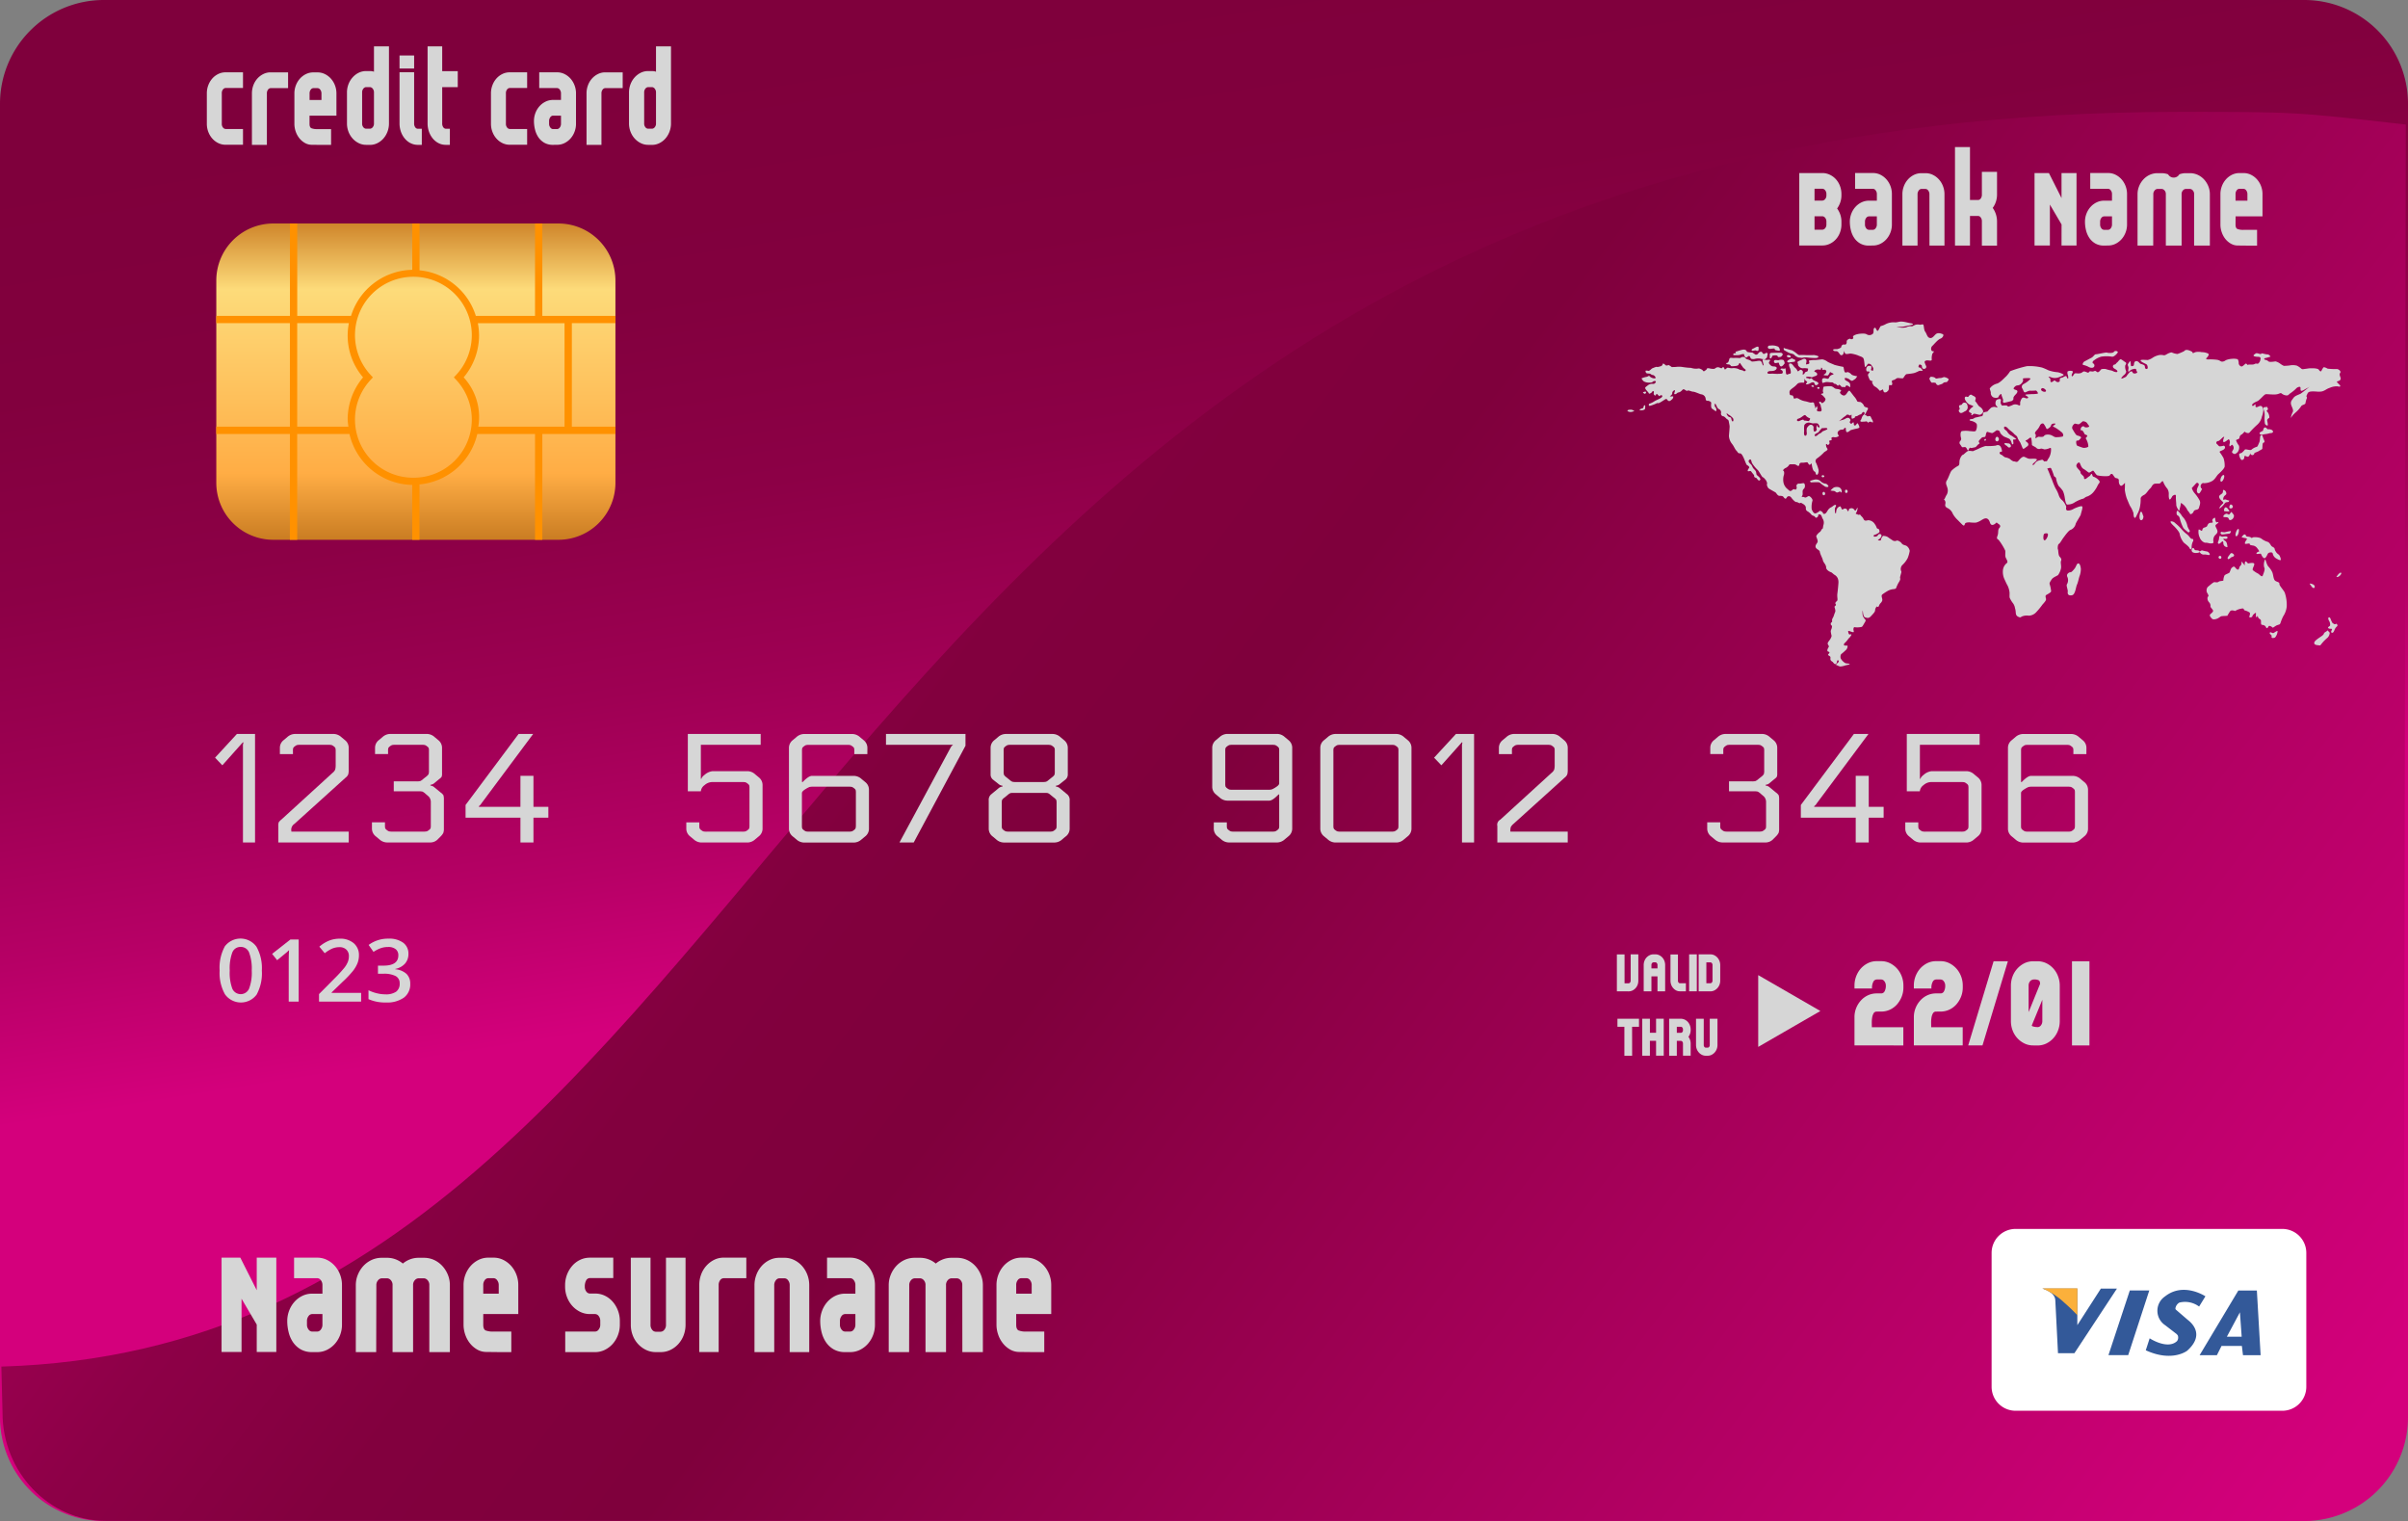 <svg id="Group_2889" data-name="Group 2889" xmlns="http://www.w3.org/2000/svg" xmlns:xlink="http://www.w3.org/1999/xlink" width="273.024" height="172.444" viewBox="0 0 273.024 172.444">
  <rect x="0" y="0" width="273.024" height="172.444" fill="#808080" stroke="none"/>
  <defs>
    <linearGradient id="linear-gradient" x1="0.375" y1="0.013" x2="0.528" y2="0.61" gradientUnits="objectBoundingBox">
      <stop offset="0" stop-color="#7f003c"/>
      <stop offset="0.242" stop-color="#82003e"/>
      <stop offset="0.451" stop-color="#8c0046"/>
      <stop offset="0.648" stop-color="#9e0053"/>
      <stop offset="0.835" stop-color="#b70066"/>
      <stop offset="1" stop-color="#d4007c"/>
    </linearGradient>
    <linearGradient id="linear-gradient-2" x1="0.018" y1="0.286" x2="1.063" y2="0.741" gradientUnits="objectBoundingBox">
      <stop offset="0" stop-color="#d4007c"/>
      <stop offset="0.07" stop-color="#b90068"/>
      <stop offset="0.159" stop-color="#a00054"/>
      <stop offset="0.251" stop-color="#8d0047"/>
      <stop offset="0.346" stop-color="#82003e"/>
      <stop offset="0.451" stop-color="#7f003c"/>
      <stop offset="1" stop-color="#d4007c"/>
    </linearGradient>
    <linearGradient id="linear-gradient-3" x1="0.5" y1="-0.269" x2="0.5" y2="2.254" gradientUnits="objectBoundingBox">
      <stop offset="0" stop-color="#ffca3f"/>
      <stop offset="0.097" stop-color="#ca7c22"/>
      <stop offset="0.189" stop-color="#fddb7a"/>
      <stop offset="0.42" stop-color="#ffad45"/>
      <stop offset="0.554" stop-color="#a95f0d"/>
      <stop offset="0.656" stop-color="#ffad45"/>
      <stop offset="0.79" stop-color="#ffff9b"/>
      <stop offset="0.868" stop-color="#ffed7b"/>
      <stop offset="1" stop-color="#ffca3f"/>
    </linearGradient>
  </defs>
  <g id="Group_2868" data-name="Group 2868">
    <g id="Group_2867" data-name="Group 2867">
      <g id="Group_2853" data-name="Group 2853">
        <path id="Path_5904" data-name="Path 5904" d="M324.538,475.482a11.772,11.772,0,0,1-11.73,11.74H63.253a11.774,11.774,0,0,1-11.739-11.74V326.514a11.769,11.769,0,0,1,11.739-11.735H312.809a11.767,11.767,0,0,1,11.73,11.735Z" transform="translate(-51.514 -314.779)" fill="url(#linear-gradient)"/>
        <path id="Path_5905" data-name="Path 5905" d="M63.55,490.843H312.4c6.441,0,11.7-5.516,11.7-12.249l.235-146.053c-12.6-1.445-12.574-1.438-25.653-1.438C142.2,331.1,143.071,470.657,51.714,473.353l.132,5.241C51.846,485.327,57.112,490.843,63.55,490.843Z" transform="translate(-51.559 -318.418)" fill="url(#linear-gradient-2)"/>
      </g>
      <g id="Group_2854" data-name="Group 2854" transform="translate(24.525 25.338)">
        <path id="Path_5906" data-name="Path 5906" d="M128.33,376.782a6.464,6.464,0,0,1-6.466,6.465H89.537a6.461,6.461,0,0,1-6.462-6.465V353.847a6.46,6.46,0,0,1,6.462-6.461h32.326a6.463,6.463,0,0,1,6.466,6.461Z" transform="translate(-83.075 -347.386)" fill-rule="evenodd" fill="url(#linear-gradient-3)"/>
        <path id="Path_5907" data-name="Path 5907" d="M128.33,358.687v-.828h-8.29V347.386h-.828v10.473H112.5a7.413,7.413,0,0,0-6.381-5.164v-5.309h-.826v5.251a7.416,7.416,0,0,0-6.942,5.222h-6.1V347.386h-.828v10.473H83.075v.828h8.344v11.731H83.075v.831h8.344v12h.828v-12h5.924a7.451,7.451,0,0,0,7.117,5.778v6.221h.826v-6.279a7.433,7.433,0,0,0,6.554-5.72h6.545v12h.828v-12h8.29v-.831h-4.943V358.687ZM98.055,370.418H92.247V358.687h5.862a7.275,7.275,0,0,0,1.607,6.144,7.4,7.4,0,0,0-1.746,4.76A7.228,7.228,0,0,0,98.055,370.418Zm7.364,5.795a6.6,6.6,0,0,1-4.848-11.1l.257-.28-.257-.279a6.622,6.622,0,1,1,9.7,0l-.261.279.261.28a6.6,6.6,0,0,1-4.848,11.1Zm17.14-5.795h-9.776a6.649,6.649,0,0,0-1.661-5.586,7.4,7.4,0,0,0,1.746-4.758,7.554,7.554,0,0,0-.138-1.386h9.829Z" transform="translate(-83.075 -347.386)" fill="#ff9100" style="mix-blend-mode: multiply;isolation: isolate"/>
      </g>
      <g id="Group_2855" data-name="Group 2855" transform="translate(24.384 83.213)">
        <path id="Path_5908" data-name="Path 5908" d="M83.719,425.416l-.826-.863,2.477-2.689h2.056v12.3H86.056V423.307a1.184,1.184,0,0,1,.054-.458l-.054-.052Z" transform="translate(-82.893 -421.864)" fill="#d6d6d6"/>
        <path id="Path_5909" data-name="Path 5909" d="M92.12,434.169V432.3a1.221,1.221,0,0,1,.044-.412,1.236,1.236,0,0,1,.291-.306l5.835-5.326a.88.88,0,0,0,.282-.361,1.922,1.922,0,0,0,.053-.521v-1.56a1.417,1.417,0,0,0-.027-.345.561.561,0,0,0-.184-.2.919.919,0,0,0-.246-.148,1.787,1.787,0,0,0-.4-.027h-3.13a1.759,1.759,0,0,0-.4.027.931.931,0,0,0-.246.148.582.582,0,0,0-.185.2,1.315,1.315,0,0,0-.026.345v.33H92.3v-.7a1.092,1.092,0,0,1,.423-.878l.42-.353a1.333,1.333,0,0,1,.845-.35h4.429a1.329,1.329,0,0,1,.842.35l.423.353a1.1,1.1,0,0,1,.422.878v2.479a1.91,1.91,0,0,1-.053.519.856.856,0,0,1-.282.359l-5.818,5.255a.791.791,0,0,0-.35.81v.071h6.5v1.231Z" transform="translate(-84.95 -421.864)" fill="#d6d6d6"/>
        <path id="Path_5910" data-name="Path 5910" d="M112.9,427.945l.687.563a1.053,1.053,0,0,1,.306.316,1.784,1.784,0,0,1,.046.526v3.235a1.376,1.376,0,0,1-.062.492,1.564,1.564,0,0,1-.271.371l-.317.315a1.185,1.185,0,0,1-.827.4h-4.991a1.317,1.317,0,0,1-.845-.353l-.42-.35a1.1,1.1,0,0,1-.422-.88v-.7h1.476v.334a1.348,1.348,0,0,0,.026.341.559.559,0,0,0,.185.2.831.831,0,0,0,.246.148,1.673,1.673,0,0,0,.4.029H111.6a1.668,1.668,0,0,0,.4-.029.841.841,0,0,0,.246-.148.571.571,0,0,0,.186-.2,1.311,1.311,0,0,0,.026-.341v-2.654a.869.869,0,0,0-.317-.671l-.264-.226a1.52,1.52,0,0,0-.367-.266,1.839,1.839,0,0,0-.441-.034h-2.812v-1.126h2.566a1.752,1.752,0,0,0,.438-.034,1.36,1.36,0,0,0,.369-.264l.265-.208a1.231,1.231,0,0,0,.309-.311,1.313,1.313,0,0,0,.042-.43v-2.177a1.28,1.28,0,0,0-.026-.345.536.536,0,0,0-.185-.2.906.906,0,0,0-.245-.148,1.763,1.763,0,0,0-.4-.027h-2.9a1.889,1.889,0,0,0-.423.027.92.92,0,0,0-.246.148.569.569,0,0,0-.184.2,1.315,1.315,0,0,0-.026.345v.33h-1.476v-.7a1.1,1.1,0,0,1,.423-.878l.423-.353a1.327,1.327,0,0,1,.842-.35h4.218a1.331,1.331,0,0,1,.845.35l.42.353a1.1,1.1,0,0,1,.424.878v2.884a1.069,1.069,0,0,1-.043.386,1.053,1.053,0,0,1-.275.263l-.51.423a.836.836,0,0,1-.491.228v.087A.83.83,0,0,1,112.9,427.945Z" transform="translate(-87.995 -421.864)" fill="#d6d6d6"/>
        <path id="Path_5911" data-name="Path 5911" d="M125.666,426.61h1.476v3.517h1.688v1.229h-1.688v2.813h-1.476v-2.813h-6.222v-1.441l6.01-8.051h1.652l-5.854,7.857a1.029,1.029,0,0,1-.3.333v.074h4.712Z" transform="translate(-91.041 -421.864)" fill="#d6d6d6"/>
        <path id="Path_5912" data-name="Path 5912" d="M154.639,426.081h3.972a1.315,1.315,0,0,1,.845.355l.42.349a1.094,1.094,0,0,1,.422.878v4.923a1.1,1.1,0,0,1-.422.88l-.42.35a1.32,1.32,0,0,1-.845.353h-5.272a1.323,1.323,0,0,1-.845-.353l-.422-.35a1.1,1.1,0,0,1-.42-.88v-.7h1.476v.334a1.3,1.3,0,0,0,.026.341.531.531,0,0,0,.185.2.831.831,0,0,0,.246.148,1.672,1.672,0,0,0,.4.029h3.972a1.668,1.668,0,0,0,.4-.029.852.852,0,0,0,.246-.148.548.548,0,0,0,.184-.2,1.3,1.3,0,0,0,.026-.341v-4.185a1.312,1.312,0,0,0-.026-.343.535.535,0,0,0-.184-.2.9.9,0,0,0-.246-.151,1.882,1.882,0,0,0-.4-.026h-3.39a1.34,1.34,0,0,0-.845.35.972.972,0,0,0-.422.7h-1.476v-6.5h8.261v1.23H153.3v3.849h.071c.011-.127.14-.285.385-.474A1.623,1.623,0,0,1,154.639,426.081Z" transform="translate(-98.221 -421.864)" fill="#d6d6d6"/>
        <path id="Path_5913" data-name="Path 5913" d="M175.516,424.148h-1.476v-.33a1.315,1.315,0,0,0-.026-.345.573.573,0,0,0-.185-.2.919.919,0,0,0-.246-.148,1.759,1.759,0,0,0-.4-.027h-4.22a1.8,1.8,0,0,0-.4.027.943.943,0,0,0-.246.148.554.554,0,0,0-.184.2,1.416,1.416,0,0,0-.027.345v3.5h.072l.088-.089c.41-.409.73-.614.966-.614h4.782a1.324,1.324,0,0,1,.842.352l.423.35a1.1,1.1,0,0,1,.42.88v4.394a1.1,1.1,0,0,1-.42.88l-.423.35a1.313,1.313,0,0,1-.842.353h-5.7a1.317,1.317,0,0,1-.842-.353l-.423-.35a1.108,1.108,0,0,1-.422-.88v-9.141a1.105,1.105,0,0,1,.422-.878l.423-.353a1.33,1.33,0,0,1,.842-.35h5.52a1.327,1.327,0,0,1,.842.35l.422.353a1.1,1.1,0,0,1,.423.878Zm-1.3,8.07v-3.656a1.348,1.348,0,0,0-.026-.343.516.516,0,0,0-.183-.2.887.887,0,0,0-.248-.151,1.833,1.833,0,0,0-.4-.026H169.4a1.83,1.83,0,0,0-.449.034,2.644,2.644,0,0,0-.43.23c-.27.162-.41.309-.424.438v3.675a1.4,1.4,0,0,0,.027.341.548.548,0,0,0,.184.2.872.872,0,0,0,.246.148,1.717,1.717,0,0,0,.4.029h4.394a1.673,1.673,0,0,0,.4-.029.808.808,0,0,0,.248-.148.539.539,0,0,0,.183-.2A1.335,1.335,0,0,0,174.215,432.218Z" transform="translate(-101.558 -421.864)" fill="#d6d6d6"/>
        <path id="Path_5914" data-name="Path 5914" d="M182.313,434.169l5.781-10.724a.877.877,0,0,1,.3-.351h-7.608v-1.23H189.8V423.2l-5.871,10.969Z" transform="translate(-104.715 -421.864)" fill="#d6d6d6"/>
        <path id="Path_5915" data-name="Path 5915" d="M196.024,428.736l.827-.685a.841.841,0,0,1,.491-.228v-.089a.841.841,0,0,1-.491-.228l-.581-.46a.726.726,0,0,1-.28-.6v-3a1.1,1.1,0,0,1,.42-.878l.423-.353a1.334,1.334,0,0,1,.845-.35h5.377a1.336,1.336,0,0,1,.845.35l.42.353a1.1,1.1,0,0,1,.423.878v3a.735.735,0,0,1-.28.6l-.581.46a.841.841,0,0,1-.491.228v.089a.841.841,0,0,1,.491.228l.826.685a.83.83,0,0,1,.246.688v3.163a1.1,1.1,0,0,1-.423.88c-.092.068-.235.187-.422.35a1.316,1.316,0,0,1-.842.353h-5.8a1.315,1.315,0,0,1-.845-.353c-.188-.163-.329-.282-.421-.35a1.1,1.1,0,0,1-.422-.88v-3.163A.83.83,0,0,1,196.024,428.736Zm6.116-.193h-3.55a1.668,1.668,0,0,0-.351.026,1.153,1.153,0,0,0-.3.2l-.385.316a.9.9,0,0,0-.265.262,1.245,1.245,0,0,0-.033.37v2.5a1.348,1.348,0,0,0,.026.341.564.564,0,0,0,.186.2.831.831,0,0,0,.246.148,1.668,1.668,0,0,0,.4.029h4.5a1.677,1.677,0,0,0,.4-.029.841.841,0,0,0,.246-.148.548.548,0,0,0,.184-.2,1.4,1.4,0,0,0,.027-.341v-2.5a1.355,1.355,0,0,0-.034-.37.962.962,0,0,0-.264-.262l-.388-.316a1.128,1.128,0,0,0-.3-.2A1.648,1.648,0,0,0,202.14,428.543Zm.264-5.449h-4.077a1.75,1.75,0,0,0-.4.027.9.9,0,0,0-.246.148.548.548,0,0,0-.186.2,1.365,1.365,0,0,0-.026.345V426.1a1.3,1.3,0,0,0,.034.385.861.861,0,0,0,.246.264l.457.369a.834.834,0,0,0,.272.167,1.912,1.912,0,0,0,.414.027h2.953a1.861,1.861,0,0,0,.412-.027.782.782,0,0,0,.272-.167l.457-.369a.863.863,0,0,0,.249-.264,1.385,1.385,0,0,0,.034-.385v-2.282a1.27,1.27,0,0,0-.027-.345.554.554,0,0,0-.184-.2.919.919,0,0,0-.246-.148A1.75,1.75,0,0,0,202.4,423.094Z" transform="translate(-108.058 -421.864)" fill="#d6d6d6"/>
        <path id="Path_5916" data-name="Path 5916" d="M228.569,431.884h1.476v.334a1.429,1.429,0,0,0,.026.341.552.552,0,0,0,.185.2.85.85,0,0,0,.245.148,1.731,1.731,0,0,0,.408.029h4.217a1.673,1.673,0,0,0,.4-.029.851.851,0,0,0,.246-.148.555.555,0,0,0,.184-.2,1.264,1.264,0,0,0,.026-.341v-3.5h-.071l-.088.089c-.409.408-.73.616-.965.616h-4.781a1.325,1.325,0,0,1-.845-.353l-.42-.352a1.091,1.091,0,0,1-.423-.878v-4.4a1.1,1.1,0,0,1,.423-.878l.42-.353a1.334,1.334,0,0,1,.845-.35h5.694a1.324,1.324,0,0,1,.842.35l.421.353a1.094,1.094,0,0,1,.424.878v9.141a1.1,1.1,0,0,1-.424.88l-.421.35a1.311,1.311,0,0,1-.842.353h-5.52a1.314,1.314,0,0,1-.842-.353l-.423-.35a1.108,1.108,0,0,1-.422-.88Zm1.3-8.066v3.654a1.278,1.278,0,0,0,.026.343.543.543,0,0,0,.184.2.942.942,0,0,0,.246.148,1.737,1.737,0,0,0,.4.027h3.954a1.8,1.8,0,0,0,.45-.036,2.449,2.449,0,0,0,.43-.228c.269-.166.41-.312.422-.44v-3.672a1.28,1.28,0,0,0-.026-.345.562.562,0,0,0-.184-.2.919.919,0,0,0-.246-.148,1.75,1.75,0,0,0-.4-.027h-4.4a1.736,1.736,0,0,0-.4.027.92.92,0,0,0-.246.148.561.561,0,0,0-.184.2A1.28,1.28,0,0,0,229.87,423.818Z" transform="translate(-115.328 -421.864)" fill="#d6d6d6"/>
        <path id="Path_5917" data-name="Path 5917" d="M245.844,421.864h6.962a1.327,1.327,0,0,1,.842.35l.424.353a1.1,1.1,0,0,1,.422.878v9.141a1.106,1.106,0,0,1-.422.88l-.424.35a1.314,1.314,0,0,1-.842.353h-6.962a1.316,1.316,0,0,1-.842-.353l-.422-.35a1.1,1.1,0,0,1-.423-.88v-9.141a1.1,1.1,0,0,1,.423-.878l.422-.353A1.329,1.329,0,0,1,245.844,421.864Zm7.172,10.354v-8.4a1.432,1.432,0,0,0-.026-.345.561.561,0,0,0-.184-.2.9.9,0,0,0-.249-.148,1.75,1.75,0,0,0-.4-.027h-5.659a1.786,1.786,0,0,0-.4.027.907.907,0,0,0-.246.148.566.566,0,0,0-.185.2,1.432,1.432,0,0,0-.026.345v8.4a1.415,1.415,0,0,0,.026.341.559.559,0,0,0,.185.2.841.841,0,0,0,.246.148,1.708,1.708,0,0,0,.4.029h5.659a1.673,1.673,0,0,0,.4-.029.837.837,0,0,0,.249-.148.555.555,0,0,0,.184-.2A1.415,1.415,0,0,0,253.016,432.218Z" transform="translate(-118.842 -421.864)" fill="#d6d6d6"/>
        <path id="Path_5918" data-name="Path 5918" d="M261.585,425.416l-.827-.863,2.48-2.689h2.055v12.3h-1.371V423.307a1.263,1.263,0,0,1,.052-.458l-.052-.052Z" transform="translate(-122.543 -421.864)" fill="#d6d6d6"/>
        <path id="Path_5919" data-name="Path 5919" d="M269.988,434.169V432.3a.646.646,0,0,1,.333-.718l5.836-5.326a.877.877,0,0,0,.281-.361,1.961,1.961,0,0,0,.052-.521v-1.56a1.3,1.3,0,0,0-.027-.345.544.544,0,0,0-.185-.2.9.9,0,0,0-.245-.148,1.754,1.754,0,0,0-.4-.027H272.5a1.741,1.741,0,0,0-.4.027.885.885,0,0,0-.246.148.565.565,0,0,0-.185.2,1.314,1.314,0,0,0-.026.345v.33h-1.477v-.7a1.1,1.1,0,0,1,.423-.878l.424-.353a1.321,1.321,0,0,1,.842-.35h4.428a1.336,1.336,0,0,1,.846.35l.42.353a1.1,1.1,0,0,1,.422.878v2.479a1.91,1.91,0,0,1-.053.519.856.856,0,0,1-.281.359l-5.817,5.255a1.253,1.253,0,0,0-.3.353,1.3,1.3,0,0,0-.052.457v.071h6.5v1.231Z" transform="translate(-124.601 -421.864)" fill="#d6d6d6"/>
        <path id="Path_5920" data-name="Path 5920" d="M307.73,427.945l.686.563a1.074,1.074,0,0,1,.306.316,1.8,1.8,0,0,1,.045.526v3.235a1.4,1.4,0,0,1-.061.492,1.531,1.531,0,0,1-.274.371l-.314.315a1.193,1.193,0,0,1-.827.4H302.3a1.318,1.318,0,0,1-.844-.353l-.424-.35a1.1,1.1,0,0,1-.419-.88v-.7h1.475v.334a1.336,1.336,0,0,0,.026.341.545.545,0,0,0,.185.2.851.851,0,0,0,.246.148,1.681,1.681,0,0,0,.4.029h3.482a1.687,1.687,0,0,0,.4-.029.851.851,0,0,0,.246-.148.568.568,0,0,0,.185-.2,1.461,1.461,0,0,0,.026-.341v-2.654a.869.869,0,0,0-.317-.671l-.264-.226a1.473,1.473,0,0,0-.37-.266,1.8,1.8,0,0,0-.439-.034h-2.811v-1.126h2.567a1.752,1.752,0,0,0,.438-.034,1.437,1.437,0,0,0,.37-.264l.265-.208a1.2,1.2,0,0,0,.305-.311,1.283,1.283,0,0,0,.045-.43v-2.177a1.27,1.27,0,0,0-.027-.345.554.554,0,0,0-.184-.2.907.907,0,0,0-.246-.148,1.749,1.749,0,0,0-.4-.027h-2.9a1.884,1.884,0,0,0-.424.027.917.917,0,0,0-.245.148.563.563,0,0,0-.186.2,1.39,1.39,0,0,0-.026.345v.33h-1.476v-.7a1.1,1.1,0,0,1,.422-.878l.42-.353a1.333,1.333,0,0,1,.845-.35h4.217a1.322,1.322,0,0,1,.842.35l.423.353a1.1,1.1,0,0,1,.423.878v2.884a1.052,1.052,0,0,1-.045.386.981.981,0,0,1-.273.263l-.509.423a.836.836,0,0,1-.491.228v.087A.83.83,0,0,1,307.73,427.945Z" transform="translate(-131.428 -421.864)" fill="#d6d6d6"/>
        <path id="Path_5921" data-name="Path 5921" d="M320.494,426.61h1.476v3.517h1.688v1.229h-1.688v2.813h-1.476v-2.813h-6.223v-1.441l6.014-8.051h1.651l-5.853,7.857a1.029,1.029,0,0,1-.3.333v.074h4.71Z" transform="translate(-134.472 -421.864)" fill="#d6d6d6"/>
        <path id="Path_5922" data-name="Path 5922" d="M332.5,426.081h3.975a1.32,1.32,0,0,1,.843.355l.422.349a1.1,1.1,0,0,1,.42.878v4.923a1.1,1.1,0,0,1-.42.88l-.422.35a1.324,1.324,0,0,1-.843.353H331.2a1.323,1.323,0,0,1-.845-.353l-.42-.35a1.1,1.1,0,0,1-.423-.88v-.7h1.476v.334a1.338,1.338,0,0,0,.026.341.56.56,0,0,0,.185.2.841.841,0,0,0,.246.148,1.677,1.677,0,0,0,.4.029h3.972a1.67,1.67,0,0,0,.4-.029.846.846,0,0,0,.249-.148.535.535,0,0,0,.182-.2,1.285,1.285,0,0,0,.027-.341v-4.185a1.3,1.3,0,0,0-.027-.343.523.523,0,0,0-.182-.2.893.893,0,0,0-.249-.151,1.884,1.884,0,0,0-.4-.026h-3.391a1.339,1.339,0,0,0-.846.35.972.972,0,0,0-.42.7h-1.476v-6.5h8.26v1.23H331.17v3.849h.069c.014-.127.141-.285.388-.474A1.618,1.618,0,0,1,332.5,426.081Z" transform="translate(-137.871 -421.864)" fill="#d6d6d6"/>
        <path id="Path_5923" data-name="Path 5923" d="M353.384,424.148h-1.476v-.33a1.3,1.3,0,0,0-.027-.345.539.539,0,0,0-.184-.2.865.865,0,0,0-.246-.148,1.745,1.745,0,0,0-.4-.027h-4.216a1.749,1.749,0,0,0-.4.027.894.894,0,0,0-.245.148.563.563,0,0,0-.186.2,1.366,1.366,0,0,0-.026.345v3.5h.068l.089-.089q.614-.613.967-.614h4.781a1.322,1.322,0,0,1,.842.352l.422.35a1.1,1.1,0,0,1,.423.88v4.394a1.1,1.1,0,0,1-.423.88l-.422.35a1.311,1.311,0,0,1-.842.353H346.18a1.318,1.318,0,0,1-.845-.353l-.42-.35a1.1,1.1,0,0,1-.423-.88v-9.141a1.1,1.1,0,0,1,.423-.878l.42-.353a1.331,1.331,0,0,1,.845-.35H351.7a1.333,1.333,0,0,1,.845.35l.422.353a1.1,1.1,0,0,1,.421.878Zm-1.3,8.07v-3.656a1.312,1.312,0,0,0-.026-.343.537.537,0,0,0-.184-.2.918.918,0,0,0-.246-.151,1.829,1.829,0,0,0-.4-.026h-3.955a1.783,1.783,0,0,0-.447.034,2.516,2.516,0,0,0-.431.23c-.273.162-.413.309-.422.438v3.675a1.349,1.349,0,0,0,.026.341.556.556,0,0,0,.186.2.83.83,0,0,0,.245.148,1.672,1.672,0,0,0,.4.029h4.394a1.669,1.669,0,0,0,.4-.029.833.833,0,0,0,.246-.148.563.563,0,0,0,.184-.2A1.3,1.3,0,0,0,352.084,432.218Z" transform="translate(-141.209 -421.864)" fill="#d6d6d6"/>
      </g>
      <g id="Group_2856" data-name="Group 2856" transform="translate(24.904 106.409)">
        <path id="Path_5924" data-name="Path 5924" d="M88.345,455.344a5.006,5.006,0,0,1-.592,2.726,2.224,2.224,0,0,1-3.584-.031,4.91,4.91,0,0,1-.607-2.695,5.068,5.068,0,0,1,.589-2.749,2.232,2.232,0,0,1,3.586.044A4.944,4.944,0,0,1,88.345,455.344Zm-3.637,0A5.141,5.141,0,0,0,85,457.4a1.037,1.037,0,0,0,1.9-.01,5.1,5.1,0,0,0,.3-2.047,5.16,5.16,0,0,0-.3-2.051,1,1,0,0,0-.953-.63.987.987,0,0,0-.946.619A5.181,5.181,0,0,0,84.707,455.344Z" transform="translate(-83.562 -451.714)" fill="#d6d6d6"/>
        <path id="Path_5925" data-name="Path 5925" d="M94.229,458.895H93.1V454.35c0-.542.013-.973.037-1.292-.074.075-.164.163-.273.255s-.467.39-1.079.885l-.568-.718,2.07-1.627h.943Z" transform="translate(-85.268 -451.745)" fill="#d6d6d6"/>
        <path id="Path_5926" data-name="Path 5926" d="M102.835,458.866H98.063v-.856l1.814-1.826a15.539,15.539,0,0,0,1.067-1.169,2.827,2.827,0,0,0,.383-.647,1.785,1.785,0,0,0,.121-.65.993.993,0,0,0-.288-.751,1.084,1.084,0,0,0-.792-.275,2.093,2.093,0,0,0-.782.149,3.707,3.707,0,0,0-.874.538l-.612-.744a3.994,3.994,0,0,1,1.141-.7,3.359,3.359,0,0,1,1.18-.207,2.334,2.334,0,0,1,1.574.512,1.735,1.735,0,0,1,.594,1.38,2.446,2.446,0,0,1-.172.907,3.624,3.624,0,0,1-.525.881,12.051,12.051,0,0,1-1.177,1.232l-1.223,1.182v.052h3.343Z" transform="translate(-86.795 -451.716)" fill="#d6d6d6"/>
        <path id="Path_5927" data-name="Path 5927" d="M109.808,453.445a1.629,1.629,0,0,1-.39,1.113,1.973,1.973,0,0,1-1.1.6v.039a2.132,2.132,0,0,1,1.274.526,1.524,1.524,0,0,1,.422,1.119,1.865,1.865,0,0,1-.719,1.57,3.3,3.3,0,0,1-2.041.551,4.619,4.619,0,0,1-1.973-.379v-1.009a4.42,4.42,0,0,0,.947.342,4.142,4.142,0,0,0,.964.123,2.052,2.052,0,0,0,1.223-.3,1.1,1.1,0,0,0,.4-.943.894.894,0,0,0-.448-.827,2.866,2.866,0,0,0-1.4-.266h-.613v-.919h.621q1.688,0,1.688-1.166a.853.853,0,0,0-.3-.7,1.31,1.31,0,0,0-.866-.247,2.584,2.584,0,0,0-.772.114,3.669,3.669,0,0,0-.874.441l-.554-.789a3.683,3.683,0,0,1,2.247-.713,2.686,2.686,0,0,1,1.661.455A1.507,1.507,0,0,1,109.808,453.445Z" transform="translate(-88.404 -451.716)" fill="#d6d6d6"/>
      </g>
      <g id="Group_2858" data-name="Group 2858" transform="translate(23.451 5.255)">
        <g id="Group_2857" data-name="Group 2857">
          <path id="Path_5928" data-name="Path 5928" d="M82.986,333.351a2.187,2.187,0,0,1-.674-.513,2.442,2.442,0,0,1-.453-.755,2.571,2.571,0,0,1-.166-.925v-3.445a2.553,2.553,0,0,1,.166-.923,2.462,2.462,0,0,1,.453-.758,2.184,2.184,0,0,1,.674-.512,1.875,1.875,0,0,1,.841-.19h1.966v1.776H83.827a.4.4,0,0,0-.3.161.669.669,0,0,0-.137.447v3.445a.652.652,0,0,0,.137.435.4.4,0,0,0,.3.161h1.966v1.788H83.827A1.875,1.875,0,0,1,82.986,333.351Z" transform="translate(-81.693 -322.386)" fill="#d6d6d6"/>
          <path id="Path_5929" data-name="Path 5929" d="M90.1,327.291a.679.679,0,0,0-.131.423v5.84H88.273v-5.84a2.615,2.615,0,0,1,.155-.894,2.357,2.357,0,0,1,.441-.757,2.254,2.254,0,0,1,.679-.529,1.835,1.835,0,0,1,.858-.2h1.967v1.788H90.406A.379.379,0,0,0,90.1,327.291Z" transform="translate(-83.16 -322.386)" fill="#d6d6d6"/>
          <path id="Path_5930" data-name="Path 5930" d="M96.186,331.171c0,.27.071.437.214.5a1.781,1.781,0,0,0,.68.1h1.549v1.788H97.58l-1.12-.012a1.583,1.583,0,0,1-.81-.214,2.187,2.187,0,0,1-.632-.549,2.522,2.522,0,0,1-.406-.757,2.661,2.661,0,0,1-.143-.852v-3.457a2.531,2.531,0,0,1,.161-.894,2.46,2.46,0,0,1,.448-.757,2.233,2.233,0,0,1,.685-.529,1.894,1.894,0,0,1,.876-.2h.441a1.868,1.868,0,0,1,.863.2,2.233,2.233,0,0,1,.685.529,2.475,2.475,0,0,1,.448.757,2.53,2.53,0,0,1,.16.894v2.526H96.186ZM97.4,327.3a.394.394,0,0,0-.315-.178h-.441a.389.389,0,0,0-.322.173.679.679,0,0,0-.131.423v.751h1.347v-.751A.669.669,0,0,0,97.4,327.3Z" transform="translate(-84.541 -322.386)" fill="#d6d6d6"/>
          <path id="Path_5931" data-name="Path 5931" d="M104.308,332.709a1.864,1.864,0,0,1-.846-.2,2.277,2.277,0,0,1-.691-.529,2.457,2.457,0,0,1-.465-.776,2.6,2.6,0,0,1-.166-.929v-3.5a2.61,2.61,0,0,1,.166-.93,2.455,2.455,0,0,1,.465-.774,2.272,2.272,0,0,1,.691-.532,1.872,1.872,0,0,1,.846-.194h.441a1.436,1.436,0,0,1,.453.071v-2.872h1.7v8.736a2.615,2.615,0,0,1-.166.929,2.547,2.547,0,0,1-.459.776,2.237,2.237,0,0,1-.685.529,1.867,1.867,0,0,1-.846.2Zm.745-6.377a.421.421,0,0,0-.3-.168h-.441a.409.409,0,0,0-.309.168.65.65,0,0,0-.144.441v3.5a.645.645,0,0,0,.144.447.412.412,0,0,0,.309.161h.441a.423.423,0,0,0,.3-.161.636.636,0,0,0,.149-.447v-3.5A.641.641,0,0,0,105.053,326.333Z" transform="translate(-86.251 -321.542)" fill="#d6d6d6"/>
          <path id="Path_5932" data-name="Path 5932" d="M111.464,324.353h-1.656v-1.478h1.656Zm-.429,8.451a2.107,2.107,0,0,1-.655-.542,2.518,2.518,0,0,1-.424-.774,2.8,2.8,0,0,1-.148-.912v-5.8h1.656v5.8a.72.72,0,0,0,.125.441.362.362,0,0,0,.292.166h.454v1.824h-.454A1.773,1.773,0,0,1,111.035,332.8Z" transform="translate(-87.96 -321.839)" fill="#d6d6d6"/>
          <path id="Path_5933" data-name="Path 5933" d="M115.56,330.278a.715.715,0,0,0,.125.441.361.361,0,0,0,.292.166h.453v1.824h-.453a1.773,1.773,0,0,1-.846-.2,2.11,2.11,0,0,1-.656-.542,2.516,2.516,0,0,1-.423-.774,2.78,2.78,0,0,1-.149-.912v-8.736h1.657v2.812h1.764v1.811H115.56Z" transform="translate(-88.873 -321.542)" fill="#d6d6d6"/>
          <path id="Path_5934" data-name="Path 5934" d="M124.444,333.351a2.175,2.175,0,0,1-.673-.513,2.427,2.427,0,0,1-.453-.755,2.554,2.554,0,0,1-.167-.925v-3.445a2.537,2.537,0,0,1,.167-.923,2.447,2.447,0,0,1,.453-.758,2.171,2.171,0,0,1,.673-.512,1.874,1.874,0,0,1,.84-.19h1.968v1.776h-1.968a.394.394,0,0,0-.3.161.665.665,0,0,0-.138.447v3.445a.648.648,0,0,0,.138.435.4.4,0,0,0,.3.161h1.968v1.788h-1.968A1.875,1.875,0,0,1,124.444,333.351Z" transform="translate(-90.935 -322.386)" fill="#d6d6d6"/>
          <path id="Path_5935" data-name="Path 5935" d="M131.594,333.554a1.931,1.931,0,0,1-1.008-.245,2.061,2.061,0,0,1-.668-.626,2.675,2.675,0,0,1-.375-.864,4.047,4.047,0,0,1-.12-.971,2.542,2.542,0,0,1,.161-.894,2.465,2.465,0,0,1,.453-.763,2.218,2.218,0,0,1,.691-.531,1.94,1.94,0,0,1,.865-.2h.894v-.751a.669.669,0,0,0-.137-.417.4.4,0,0,0-.316-.178H130.02V325.33h2.014a1.869,1.869,0,0,1,.864.2,2.233,2.233,0,0,1,.685.529,2.443,2.443,0,0,1,.447.757,2.531,2.531,0,0,1,.161.894v3.457a2.522,2.522,0,0,1-.161.893,2.438,2.438,0,0,1-.447.758,2.248,2.248,0,0,1-.685.53,1.879,1.879,0,0,1-.864.2Zm0-3.314a.4.4,0,0,0-.316.18.685.685,0,0,0-.137.43v.322a.665.665,0,0,0,.137.416.4.4,0,0,0,.316.179h.441a.4.4,0,0,0,.316-.179.67.67,0,0,0,.137-.416v-.931Z" transform="translate(-92.333 -322.386)" fill="#d6d6d6"/>
          <path id="Path_5936" data-name="Path 5936" d="M138.918,327.291a.679.679,0,0,0-.132.423v5.84h-1.692v-5.84a2.615,2.615,0,0,1,.155-.894,2.357,2.357,0,0,1,.441-.757,2.254,2.254,0,0,1,.679-.529,1.835,1.835,0,0,1,.858-.2h1.967v1.788h-1.967A.379.379,0,0,0,138.918,327.291Z" transform="translate(-94.043 -322.386)" fill="#d6d6d6"/>
          <path id="Path_5937" data-name="Path 5937" d="M145.459,332.709a1.861,1.861,0,0,1-.845-.2,2.29,2.29,0,0,1-.692-.529,2.457,2.457,0,0,1-.465-.776,2.6,2.6,0,0,1-.166-.929v-3.5a2.609,2.609,0,0,1,.166-.93,2.455,2.455,0,0,1,.465-.774,2.285,2.285,0,0,1,.692-.532,1.868,1.868,0,0,1,.845-.194h.441a1.424,1.424,0,0,1,.452.071v-2.872h1.7v8.736a2.6,2.6,0,0,1-.167.929,2.53,2.53,0,0,1-.458.776,2.237,2.237,0,0,1-.685.529,1.864,1.864,0,0,1-.846.2Zm.745-6.377a.419.419,0,0,0-.3-.168h-.441a.41.41,0,0,0-.309.168.654.654,0,0,0-.144.441v3.5a.649.649,0,0,0,.144.447.413.413,0,0,0,.309.161h.441a.422.422,0,0,0,.3-.161.636.636,0,0,0,.148-.447v-3.5A.64.64,0,0,0,146.2,326.333Z" transform="translate(-95.424 -321.542)" fill="#d6d6d6"/>
        </g>
      </g>
      <g id="Group_2859" data-name="Group 2859" transform="translate(204.006 16.675)">
        <path id="Path_5938" data-name="Path 5938" d="M314.044,348.238v-8.212h2.61a1.949,1.949,0,0,1,.852.191,2.173,2.173,0,0,1,.691.513,2.37,2.37,0,0,1,.459.755,2.569,2.569,0,0,1,.167.925v.142a2.454,2.454,0,0,1-.131.8,2.587,2.587,0,0,1-.357.691,2.626,2.626,0,0,1,.357.685,2.4,2.4,0,0,1,.131.793v.334a2.558,2.558,0,0,1-.167.923,2.373,2.373,0,0,1-.459.758,2.194,2.194,0,0,1-.691.512,1.949,1.949,0,0,1-.852.19Zm2.926-6.269a.426.426,0,0,0-.316-.166h-.881v1.346h.881a.431.431,0,0,0,.316-.162.616.616,0,0,0,.149-.435v-.142A.642.642,0,0,0,316.97,341.969Zm0,3.123a.425.425,0,0,0-.316-.167h-.881v1.526h.881a.432.432,0,0,0,.316-.161.62.62,0,0,0,.149-.435v-.323A.642.642,0,0,0,316.97,345.092Z" transform="translate(-314.044 -337.082)" fill="#d6d6d6"/>
        <path id="Path_5939" data-name="Path 5939" d="M323.591,348.25a1.936,1.936,0,0,1-1.007-.244,2.036,2.036,0,0,1-.667-.626,2.687,2.687,0,0,1-.376-.864,4.048,4.048,0,0,1-.12-.971,2.52,2.52,0,0,1,.161-.894,2.435,2.435,0,0,1,.454-.763,2.178,2.178,0,0,1,.691-.53,1.93,1.93,0,0,1,.864-.2h.894v-.751a.661.661,0,0,0-.137-.417.393.393,0,0,0-.315-.18h-2.014v-1.788h2.014a1.893,1.893,0,0,1,.864.2,2.261,2.261,0,0,1,.685.532,2.464,2.464,0,0,1,.448.756,2.55,2.55,0,0,1,.16.894v3.457a2.538,2.538,0,0,1-.16.893,2.481,2.481,0,0,1-.448.758,2.245,2.245,0,0,1-.685.53,1.893,1.893,0,0,1-.864.2Zm0-3.313a.394.394,0,0,0-.316.179.68.68,0,0,0-.137.429v.322a.664.664,0,0,0,.137.417.394.394,0,0,0,.316.179h.441a.394.394,0,0,0,.315-.179.664.664,0,0,0,.137-.417v-.93Z" transform="translate(-315.689 -337.082)" fill="#d6d6d6"/>
        <path id="Path_5940" data-name="Path 5940" d="M332.154,342.425a.665.665,0,0,0-.138-.417.4.4,0,0,0-.316-.178h-.441a.393.393,0,0,0-.315.178.665.665,0,0,0-.137.417v5.828H329.09v-5.828a2.517,2.517,0,0,1,.162-.894,2.465,2.465,0,0,1,.447-.756,2.257,2.257,0,0,1,.685-.531,1.919,1.919,0,0,1,.877-.2h.441a1.886,1.886,0,0,1,.864.2,2.251,2.251,0,0,1,.685.531,2.45,2.45,0,0,1,.448.756,2.534,2.534,0,0,1,.161.894v5.828h-1.7Z" transform="translate(-317.398 -337.085)" fill="#d6d6d6"/>
        <path id="Path_5941" data-name="Path 5941" d="M339.812,344.652a.7.7,0,0,0-.131-.434.376.376,0,0,0-.3-.173h-.918v3.361h-1.7V336.237h1.7v6h.918a.373.373,0,0,0,.3-.172.7.7,0,0,0,.131-.434v-2.587h1.717v2.587a2.571,2.571,0,0,1-.125.793,2.5,2.5,0,0,1-.363.709,2.647,2.647,0,0,1,.488,1.525v2.753h-1.717Z" transform="translate(-319.108 -336.237)" fill="#d6d6d6"/>
        <path id="Path_5942" data-name="Path 5942" d="M351.434,345.855l-1.323-2.253v4.636h-1.741v-8.212H350l1.43,2.837v-2.837h1.7v8.212h-1.7Z" transform="translate(-321.696 -337.082)" fill="#d6d6d6"/>
        <path id="Path_5943" data-name="Path 5943" d="M357.9,348.25a1.939,1.939,0,0,1-1.008-.244,2.051,2.051,0,0,1-.667-.626,2.7,2.7,0,0,1-.376-.864,4.05,4.05,0,0,1-.119-.971,2.537,2.537,0,0,1,.16-.894,2.451,2.451,0,0,1,.454-.763,2.187,2.187,0,0,1,.691-.53,1.93,1.93,0,0,1,.865-.2h.893v-.751a.661.661,0,0,0-.137-.417.393.393,0,0,0-.315-.18h-2.014v-1.788h2.014a1.891,1.891,0,0,1,.864.2,2.275,2.275,0,0,1,.685.532,2.462,2.462,0,0,1,.448.756,2.534,2.534,0,0,1,.161.894v3.457a2.522,2.522,0,0,1-.161.893,2.479,2.479,0,0,1-.448.758,2.258,2.258,0,0,1-.685.53,1.891,1.891,0,0,1-.864.2Zm0-3.313a.394.394,0,0,0-.315.179.675.675,0,0,0-.138.429v.322a.66.66,0,0,0,.138.417.394.394,0,0,0,.315.179h.441a.394.394,0,0,0,.315-.179.664.664,0,0,0,.137-.417v-.93Z" transform="translate(-323.337 -337.082)" fill="#d6d6d6"/>
        <path id="Path_5944" data-name="Path 5944" d="M369.815,342.425a.6.6,0,0,0-.155-.434.451.451,0,0,0-.322-.161h-.465a.45.45,0,0,0-.322.161.6.6,0,0,0-.155.434v5.828h-1.788v-5.828a.6.6,0,0,0-.155-.434.451.451,0,0,0-.322-.161h-.465a.442.442,0,0,0-.322.167.616.616,0,0,0-.155.441l-.012,5.816H363.4v-5.828a2.362,2.362,0,0,1,.18-.912,2.537,2.537,0,0,1,.482-.762,2.293,2.293,0,0,1,.715-.519,2.1,2.1,0,0,1,.888-.19h.465a2.113,2.113,0,0,1,.734.131.734.734,0,0,0,1.275,0,2.1,2.1,0,0,1,.733-.131h.465a2.091,2.091,0,0,1,.887.19,2.267,2.267,0,0,1,.715.519,2.543,2.543,0,0,1,.483.762,2.388,2.388,0,0,1,.178.912v5.828h-1.787Z" transform="translate(-325.047 -337.085)" fill="#d6d6d6"/>
        <path id="Path_5945" data-name="Path 5945" d="M377.205,345.867q0,.4.214.5a1.763,1.763,0,0,0,.679.1h1.549v1.787H378.6l-1.121-.012a1.584,1.584,0,0,1-.811-.214,2.216,2.216,0,0,1-.632-.548,2.53,2.53,0,0,1-.4-.757,2.62,2.62,0,0,1-.144-.852V342.41a2.517,2.517,0,0,1,.162-.894,2.445,2.445,0,0,1,.447-.756,2.27,2.27,0,0,1,.685-.532,1.919,1.919,0,0,1,.877-.2h.441a1.89,1.89,0,0,1,.864.2,2.261,2.261,0,0,1,.685.532,2.432,2.432,0,0,1,.448.756,2.534,2.534,0,0,1,.161.894v2.527h-3.051Zm1.21-3.874a.4.4,0,0,0-.316-.18h-.441a.389.389,0,0,0-.322.173.673.673,0,0,0-.131.423v.751h1.347v-.751A.665.665,0,0,0,378.415,341.994Z" transform="translate(-327.741 -337.082)" fill="#d6d6d6"/>
      </g>
      <g id="Group_2860" data-name="Group 2860" transform="translate(25.121 142.585)">
        <path id="Path_5946" data-name="Path 5946" d="M87.83,505.857l-1.723-2.933v6.037H83.841V498.268h2.126l1.863,3.694v-3.694h2.219v10.693H87.83Z" transform="translate(-83.841 -498.268)" fill="#d6d6d6"/>
        <path id="Path_5947" data-name="Path 5947" d="M96.251,508.976a2.527,2.527,0,0,1-1.312-.318,2.7,2.7,0,0,1-.869-.816,3.479,3.479,0,0,1-.488-1.124,5.225,5.225,0,0,1-.156-1.264,3.284,3.284,0,0,1,.21-1.164,3.2,3.2,0,0,1,.59-.994,2.891,2.891,0,0,1,.9-.691,2.519,2.519,0,0,1,1.125-.255h1.164v-.978a.872.872,0,0,0-.178-.543.515.515,0,0,0-.412-.233H94.2v-2.327h2.623a2.464,2.464,0,0,1,1.125.263,2.952,2.952,0,0,1,.892.692,3.182,3.182,0,0,1,.582.985,3.281,3.281,0,0,1,.21,1.164v4.5a3.291,3.291,0,0,1-.21,1.164,3.178,3.178,0,0,1-.582.985,2.926,2.926,0,0,1-.892.691,2.455,2.455,0,0,1-1.125.264Zm0-4.314a.514.514,0,0,0-.411.232.9.9,0,0,0-.179.56v.419a.865.865,0,0,0,.179.542.516.516,0,0,0,.411.233h.574a.517.517,0,0,0,.412-.233.87.87,0,0,0,.178-.542v-1.211Z" transform="translate(-85.978 -498.268)" fill="#d6d6d6"/>
        <path id="Path_5948" data-name="Path 5948" d="M111.76,501.391a.781.781,0,0,0-.2-.565.582.582,0,0,0-.42-.211h-.6a.583.583,0,0,0-.42.211.781.781,0,0,0-.2.565v7.59h-2.327v-7.59a.778.778,0,0,0-.2-.565.579.579,0,0,0-.419-.211h-.6a.582.582,0,0,0-.42.218.814.814,0,0,0-.2.575l-.016,7.573h-2.312v-7.59a3.084,3.084,0,0,1,.232-1.186,3.291,3.291,0,0,1,.628-.994,2.987,2.987,0,0,1,.932-.676,2.735,2.735,0,0,1,1.156-.246h.6a2.7,2.7,0,0,1,.955.17,2.816,2.816,0,0,1,.83.482,2.81,2.81,0,0,1,.831-.482,2.7,2.7,0,0,1,.954-.17h.6a2.741,2.741,0,0,1,1.157.246,2.971,2.971,0,0,1,.93.676,3.28,3.28,0,0,1,.629.994,3.1,3.1,0,0,1,.232,1.186v7.59H111.76Z" transform="translate(-88.204 -498.273)" fill="#d6d6d6"/>
        <path id="Path_5949" data-name="Path 5949" d="M121.383,505.872c0,.352.093.568.279.652a2.321,2.321,0,0,0,.885.124h2.017v2.328H123.2l-1.459-.016a2.078,2.078,0,0,1-1.055-.279,2.893,2.893,0,0,1-.822-.715,3.255,3.255,0,0,1-.528-.985,3.439,3.439,0,0,1-.187-1.109v-4.5a3.3,3.3,0,0,1,.209-1.164,3.212,3.212,0,0,1,.582-.985,2.965,2.965,0,0,1,.893-.692,2.5,2.5,0,0,1,1.141-.263h.574a2.463,2.463,0,0,1,1.124.263,2.965,2.965,0,0,1,.893.692,3.212,3.212,0,0,1,.582.985,3.3,3.3,0,0,1,.209,1.164v3.29h-3.972Zm1.575-5.044a.515.515,0,0,0-.411-.233h-.574a.507.507,0,0,0-.419.226.881.881,0,0,0-.171.55v.978h1.754v-.978A.868.868,0,0,0,122.958,500.828Z" transform="translate(-91.712 -498.268)" fill="#d6d6d6"/>
        <path id="Path_5950" data-name="Path 5950" d="M133.981,508.976v-2.328h3.383a.515.515,0,0,0,.411-.233.866.866,0,0,0,.179-.542v-.434a.861.861,0,0,0-.179-.552.519.519,0,0,0-.411-.225h-.574a2.486,2.486,0,0,1-1.141-.263,2.957,2.957,0,0,1-.892-.69,3.194,3.194,0,0,1-.582-.986,3.28,3.28,0,0,1-.209-1.164v-.186a3.324,3.324,0,0,1,.791-2.156,2.765,2.765,0,0,1,.892-.691,2.553,2.553,0,0,1,1.141-.256h2.638v2.312H136.79a.484.484,0,0,0-.435.264,1.414,1.414,0,0,0-.155.714.883.883,0,0,0,.171.55.509.509,0,0,0,.419.226h.574a2.521,2.521,0,0,1,1.125.255,2.768,2.768,0,0,1,.892.692,3.334,3.334,0,0,1,.792,2.157v.434a3.29,3.29,0,0,1-.21,1.164,3.193,3.193,0,0,1-.582.985,2.925,2.925,0,0,1-.892.691,2.458,2.458,0,0,1-1.125.264Z" transform="translate(-95.015 -498.268)" fill="#d6d6d6"/>
        <path id="Path_5951" data-name="Path 5951" d="M146.376,508.976a2.5,2.5,0,0,1-1.1-.249,3,3,0,0,1-1.505-1.652,3.326,3.326,0,0,1-.217-1.2v-7.6h2.234v7.6a.85.85,0,0,0,.186.573.532.532,0,0,0,.4.218h.574a.543.543,0,0,0,.4-.218.827.827,0,0,0,.193-.573v-7.6h2.219v7.6a3.343,3.343,0,0,1-.218,1.2,3.1,3.1,0,0,1-.6.985,2.909,2.909,0,0,1-.892.667,2.505,2.505,0,0,1-1.1.249Z" transform="translate(-97.152 -498.268)" fill="#d6d6d6"/>
        <path id="Path_5952" data-name="Path 5952" d="M155.911,500.821a.881.881,0,0,0-.17.55v7.6h-2.2v-7.6a3.4,3.4,0,0,1,.2-1.164,3.06,3.06,0,0,1,.574-.985,2.987,2.987,0,0,1,.884-.692,2.418,2.418,0,0,1,1.117-.263h2.56V500.6h-2.56A.5.5,0,0,0,155.911,500.821Z" transform="translate(-99.378 -498.268)" fill="#d6d6d6"/>
        <path id="Path_5953" data-name="Path 5953" d="M165.593,501.391a.868.868,0,0,0-.179-.542.518.518,0,0,0-.411-.234h-.574a.518.518,0,0,0-.412.234.873.873,0,0,0-.178.542v7.59H161.6v-7.59a3.288,3.288,0,0,1,.21-1.164,3.221,3.221,0,0,1,.582-.985,2.9,2.9,0,0,1,.892-.689,2.458,2.458,0,0,1,1.141-.264H165a2.428,2.428,0,0,1,1.125.264,2.906,2.906,0,0,1,.892.689,3.205,3.205,0,0,1,.582.985,3.3,3.3,0,0,1,.209,1.164v7.59h-2.219Z" transform="translate(-101.176 -498.273)" fill="#d6d6d6"/>
        <path id="Path_5954" data-name="Path 5954" d="M174.015,508.976a2.527,2.527,0,0,1-1.312-.318,2.682,2.682,0,0,1-.869-.816,3.48,3.48,0,0,1-.489-1.124,5.264,5.264,0,0,1-.155-1.264,3.285,3.285,0,0,1,.21-1.164,3.168,3.168,0,0,1,.59-.994,2.891,2.891,0,0,1,.9-.691,2.519,2.519,0,0,1,1.125-.255h1.163v-.978a.867.867,0,0,0-.178-.543.515.515,0,0,0-.412-.233h-2.623v-2.327h2.623a2.469,2.469,0,0,1,1.126.263,2.972,2.972,0,0,1,.892.692,3.2,3.2,0,0,1,.582.985,3.3,3.3,0,0,1,.209,1.164v4.5a3.307,3.307,0,0,1-.209,1.164,3.192,3.192,0,0,1-.582.985,2.945,2.945,0,0,1-.892.691,2.461,2.461,0,0,1-1.126.264Zm0-4.314a.511.511,0,0,0-.411.232.9.9,0,0,0-.179.56v.419a.865.865,0,0,0,.179.542.513.513,0,0,0,.411.233h.573a.517.517,0,0,0,.412-.233.865.865,0,0,0,.178-.542v-1.211Z" transform="translate(-103.313 -498.268)" fill="#d6d6d6"/>
        <path id="Path_5955" data-name="Path 5955" d="M189.524,501.391a.781.781,0,0,0-.2-.565.582.582,0,0,0-.419-.211H188.3a.582.582,0,0,0-.419.211.781.781,0,0,0-.2.565v7.59h-2.327v-7.59a.781.781,0,0,0-.2-.565.58.58,0,0,0-.419-.211h-.605a.58.58,0,0,0-.419.218.811.811,0,0,0-.2.575l-.016,7.573h-2.312v-7.59a3.07,3.07,0,0,1,.233-1.186,3.276,3.276,0,0,1,.628-.994,2.983,2.983,0,0,1,.931-.676,2.737,2.737,0,0,1,1.156-.246h.605a2.706,2.706,0,0,1,.955.17,2.812,2.812,0,0,1,.829.482,2.819,2.819,0,0,1,.831-.482,2.7,2.7,0,0,1,.954-.17h.605a2.737,2.737,0,0,1,1.156.246,2.983,2.983,0,0,1,.931.676,3.293,3.293,0,0,1,.629.994,3.1,3.1,0,0,1,.233,1.186v7.59h-2.328Z" transform="translate(-105.539 -498.273)" fill="#d6d6d6"/>
        <path id="Path_5956" data-name="Path 5956" d="M199.146,505.872c0,.352.093.568.279.652a2.321,2.321,0,0,0,.885.124h2.017v2.328h-1.366l-1.459-.016a2.076,2.076,0,0,1-1.055-.279,2.893,2.893,0,0,1-.822-.715,3.255,3.255,0,0,1-.528-.985,3.438,3.438,0,0,1-.187-1.109v-4.5a3.281,3.281,0,0,1,.21-1.164,3.179,3.179,0,0,1,.581-.985,2.965,2.965,0,0,1,.893-.692,2.494,2.494,0,0,1,1.141-.263h.574a2.461,2.461,0,0,1,1.124.263,2.965,2.965,0,0,1,.893.692,3.2,3.2,0,0,1,.582.985,3.3,3.3,0,0,1,.209,1.164v3.29h-3.972Zm1.574-5.044a.512.512,0,0,0-.41-.233h-.574a.507.507,0,0,0-.42.226.886.886,0,0,0-.17.55v.978H200.9v-.978A.863.863,0,0,0,200.72,500.828Z" transform="translate(-109.047 -498.268)" fill="#d6d6d6"/>
      </g>
      <g id="Group_2863" data-name="Group 2863" transform="translate(183.325 108.198)">
        <g id="Group_2861" data-name="Group 2861" transform="translate(0)">
          <path id="Path_5957" data-name="Path 5957" d="M287.43,458.211v-4.19h.87V457.3h.456a.224.224,0,0,0,.161-.081.316.316,0,0,0,.075-.221v-2.981h.87v2.993a1.292,1.292,0,0,1-.085.469,1.2,1.2,0,0,1-.237.382,1.141,1.141,0,0,1-.353.259,1,1,0,0,1-.431.093Z" transform="translate(-287.43 -454.016)" fill="#d6d6d6"/>
          <path id="Path_5958" data-name="Path 5958" d="M292.906,456.515h-.686v1.692h-.877v-2.975a1.3,1.3,0,0,1,.085-.471,1.189,1.189,0,0,1,.237-.386,1.162,1.162,0,0,1,.353-.26.95.95,0,0,1,.432-.1h.225a.95.95,0,0,1,.431.1,1.131,1.131,0,0,1,.35.26,1.21,1.21,0,0,1,.234.386,1.3,1.3,0,0,1,.085.471v2.975h-.87Zm-.075-1.508a.216.216,0,0,0-.155-.085h-.225a.211.211,0,0,0-.159.085.329.329,0,0,0-.072.225v.378h.686v-.378A.32.32,0,0,0,292.83,455.008Z" transform="translate(-288.302 -454.016)" fill="#d6d6d6"/>
          <path id="Path_5959" data-name="Path 5959" d="M295.9,458.113a1.174,1.174,0,0,1-.337-.263,1.192,1.192,0,0,1-.228-.382,1.331,1.331,0,0,1-.082-.468v-2.968h.846V457a.313.313,0,0,0,.07.218.2.2,0,0,0,.142.08H297v.912h-.688A.9.9,0,0,1,295.9,458.113Z" transform="translate(-289.175 -454.02)" fill="#d6d6d6"/>
          <path id="Path_5960" data-name="Path 5960" d="M297.972,454.016h.87v4.191h-.87Z" transform="translate(-289.78 -454.016)" fill="#d6d6d6"/>
          <path id="Path_5961" data-name="Path 5961" d="M299.364,458.207v-4.191H300.7a.95.95,0,0,1,.432.1,1.148,1.148,0,0,1,.353.263,1.254,1.254,0,0,1,.238.39,1.306,1.306,0,0,1,.085.465v1.758a1.315,1.315,0,0,1-.085.471,1.176,1.176,0,0,1-.238.386,1.2,1.2,0,0,1-.353.263.981.981,0,0,1-.432.1Zm1.494-3.2a.221.221,0,0,0-.155-.083h-.468v2.367h.468a.213.213,0,0,0,.155-.083.308.308,0,0,0,.075-.221v-1.758A.309.309,0,0,0,300.858,455.011Z" transform="translate(-290.09 -454.016)" fill="#d6d6d6"/>
          <path id="Path_5962" data-name="Path 5962" d="M289.18,467.606H288.3v-3.285h-.786v-.907h2.445v.907h-.784Z" transform="translate(-287.45 -456.111)" fill="#d6d6d6"/>
          <path id="Path_5963" data-name="Path 5963" d="M292.7,465.912h-.7V467.6h-.87v-4.19h.87V465h.7v-1.593h.87v4.19h-.87Z" transform="translate(-288.256 -456.109)" fill="#d6d6d6"/>
          <path id="Path_5964" data-name="Path 5964" d="M296.625,466.23a.32.32,0,0,0-.076-.225.217.217,0,0,0-.161-.085h-.462v1.685h-.87v-4.192h1.332a1,1,0,0,1,.435.1,1.113,1.113,0,0,1,.352.26,1.236,1.236,0,0,1,.235.386,1.313,1.313,0,0,1,.086.471v.081a1.22,1.22,0,0,1-.068.4,1.363,1.363,0,0,1-.182.35,1.336,1.336,0,0,1,.182.356,1.271,1.271,0,0,1,.068.41v1.375h-.87Zm-.076-1.825a.218.218,0,0,0-.161-.085h-.462v.688h.462a.222.222,0,0,0,.161-.08.3.3,0,0,0,.076-.218v-.081A.321.321,0,0,0,296.549,464.406Z" transform="translate(-289.13 -456.111)" fill="#d6d6d6"/>
          <path id="Path_5965" data-name="Path 5965" d="M300.084,467.606a.98.98,0,0,1-.431-.1,1.141,1.141,0,0,1-.353-.266,1.233,1.233,0,0,1-.238-.386,1.3,1.3,0,0,1-.085-.468v-2.975h.876v2.975a.323.323,0,0,0,.073.222.21.21,0,0,0,.158.082h.22a.208.208,0,0,0,.157-.082.32.32,0,0,0,.073-.222v-2.975h.876v2.975a1.281,1.281,0,0,1-.085.468,1.216,1.216,0,0,1-.237.386,1.15,1.15,0,0,1-.353.266.98.98,0,0,1-.431.1Z" transform="translate(-290.004 -456.111)" fill="#d6d6d6"/>
        </g>
        <g id="Group_2862" data-name="Group 2862" transform="translate(26.944 0.774)">
          <path id="Path_5966" data-name="Path 5966" d="M324.624,460.729a.391.391,0,0,0-.368.215,1.458,1.458,0,0,0-.159.505,3.533,3.533,0,0,0-.035.589c0,.2.007.352.007.464h3.571v2.063H322.1v-3.213a2.725,2.725,0,0,1,.193-1.024,2.781,2.781,0,0,1,.534-.858,2.461,2.461,0,0,1,.8-.589,2.341,2.341,0,0,1,.99-.214h.512a.428.428,0,0,0,.388-.242,1.3,1.3,0,0,0,.138-.645.774.774,0,0,0-.16-.485.455.455,0,0,0-.366-.207h-.512a.45.45,0,0,0-.368.235,1.47,1.47,0,0,0-.159.788H322.1v-.332a2.961,2.961,0,0,1,.186-1.038,2.881,2.881,0,0,1,.519-.88,2.658,2.658,0,0,1,.8-.615,2.217,2.217,0,0,1,1.018-.235h.512a2.189,2.189,0,0,1,1,.235,2.731,2.731,0,0,1,.8.615,2.8,2.8,0,0,1,.527.88,2.943,2.943,0,0,1,.186,1.038V458a2.8,2.8,0,0,1-.194,1.034,2.979,2.979,0,0,1-.527.871,2.441,2.441,0,0,1-.795.6,2.3,2.3,0,0,1-1,.221Z" transform="translate(-322.104 -455.012)" fill="#d6d6d6"/>
          <path id="Path_5967" data-name="Path 5967" d="M333.282,460.729a.39.39,0,0,0-.367.215,1.458,1.458,0,0,0-.159.505,3.372,3.372,0,0,0-.035.589c0,.2.006.352.006.464H336.3v2.063h-5.537v-3.213a2.725,2.725,0,0,1,.194-1.024,2.794,2.794,0,0,1,.533-.858,2.456,2.456,0,0,1,.8-.589,2.337,2.337,0,0,1,.989-.214h.513a.429.429,0,0,0,.388-.242,1.3,1.3,0,0,0,.138-.645.778.778,0,0,0-.159-.485.456.456,0,0,0-.366-.207h-.513a.449.449,0,0,0-.367.235,1.463,1.463,0,0,0-.159.788h-1.994v-.332a2.943,2.943,0,0,1,.186-1.038,2.881,2.881,0,0,1,.519-.88,2.639,2.639,0,0,1,.8-.615,2.212,2.212,0,0,1,1.017-.235h.513a2.186,2.186,0,0,1,1,.235,2.724,2.724,0,0,1,.8.615,2.792,2.792,0,0,1,.526.88,2.925,2.925,0,0,1,.187,1.038V458a2.818,2.818,0,0,1-.193,1.034,3,3,0,0,1-.527.871,2.444,2.444,0,0,1-.8.6,2.3,2.3,0,0,1-1,.221Z" transform="translate(-324.034 -455.012)" fill="#d6d6d6"/>
          <path id="Path_5968" data-name="Path 5968" d="M338.69,464.569l2.88-9.54h1.62l-2.88,9.54Z" transform="translate(-325.801 -455.016)" fill="#d6d6d6"/>
          <path id="Path_5969" data-name="Path 5969" d="M347.445,464.569a2.247,2.247,0,0,1-.983-.221,2.685,2.685,0,0,1-1.344-1.476,2.972,2.972,0,0,1-.193-1.072v-4a2.973,2.973,0,0,1,.193-1.072,2.724,2.724,0,0,1,.541-.88,2.687,2.687,0,0,1,.8-.6,2.236,2.236,0,0,1,.983-.221h.512a2.236,2.236,0,0,1,.983.221,2.622,2.622,0,0,1,.8.6,2.774,2.774,0,0,1,.532.88,2.974,2.974,0,0,1,.194,1.072v4a2.973,2.973,0,0,1-.194,1.072,2.764,2.764,0,0,1-.532.88,2.624,2.624,0,0,1-.8.6,2.247,2.247,0,0,1-.983.221Zm-.512-3.78,1.3-3.2q0-.317-.166-.409a1.05,1.05,0,0,0-.484-.089.6.6,0,0,0-.485.2.771.771,0,0,0-.166.506Zm.36,1.508c0,.047.033.082.1.106a1.548,1.548,0,0,0,.208.054,1.78,1.78,0,0,0,.221.027l.139.007a.461.461,0,0,0,.367-.2.759.759,0,0,0,.159-.49v-2.409Z" transform="translate(-327.192 -455.016)" fill="#d6d6d6"/>
          <path id="Path_5970" data-name="Path 5970" d="M353.834,455.029h1.979v9.54h-1.979Z" transform="translate(-329.177 -455.016)" fill="#d6d6d6"/>
        </g>
        <path id="Path_5971" data-name="Path 5971" d="M315.1,461.115l-7.048-4.069v8.139l7.048-4.07-7.048-4.069v8.139Z" transform="translate(-292.027 -454.691)" fill="#d6d6d6"/>
      </g>
      <g id="Group_2866" data-name="Group 2866" transform="translate(225.812 139.328)">
        <path id="Rectangle_1680" data-name="Rectangle 1680" d="M2.72,0H32.961a2.721,2.721,0,0,1,2.721,2.721V17.894a2.722,2.722,0,0,1-2.722,2.722H2.721A2.721,2.721,0,0,1,0,17.895V2.72A2.72,2.72,0,0,1,2.72,0Z" fill="#fff"/>
        <g id="Group_2865" data-name="Group 2865" transform="translate(5.741 6.74)">
          <g id="Group_2864" data-name="Group 2864" transform="translate(0 0.023)">
            <path id="Path_5972" data-name="Path 5972" d="M361.577,503.06l-2.422,7.331h2.239l2.391-7.331" transform="translate(-351.648 -502.843)" fill="#335999"/>
            <path id="Path_5973" data-name="Path 5973" d="M349.494,502.78s1.448.37,1.482,1.318l.305,6.011h1.859l4.826-7.329h-1.823l-2.67,4.146V502.78Z" transform="translate(-349.494 -502.78)" fill="#335999"/>
            <path id="Path_5974" data-name="Path 5974" d="M378.948,503.06h-2.1l-4.389,7.331h1.958l.525-1.048h2.306l.126,1.048h2Zm-3.4,5.237,1.478-2.766.2,2.766Z" transform="translate(-354.613 -502.842)" fill="#335999"/>
            <path id="Path_5975" data-name="Path 5975" d="M368.407,504.411a2.664,2.664,0,0,1,2.241.449l.715-1.162s-2.47-1.649-4.564,0a1.964,1.964,0,0,0,.005,3.279h0l1.305,1.006s.061.074.115.133a.673.673,0,0,1-.075.654.4.4,0,0,1-.037.035c-1.086.959-3.07-.345-3.07-.345l-.441,1.358c3.011,1.38,4.691.051,4.691.051,2.132-1.9.356-3.272.069-3.5h0l-1.323-1.138a.205.205,0,0,1-.075-.176A.926.926,0,0,1,368.407,504.411Z" transform="translate(-352.862 -502.821)" fill="#335999"/>
          </g>
          <path id="Path_5976" data-name="Path 5976" d="M353.483,505.8a19.36,19.36,0,0,0-1.459-1.408,8.541,8.541,0,0,0-2.509-1.645h3.972Z" transform="translate(-349.498 -502.75)" fill="#fbb03b"/>
        </g>
      </g>
    </g>
  </g>
  <g id="Group_2888" data-name="Group 2888" transform="translate(184.518 36.451)">
    <path id="Path_6218" data-name="Path 6218" d="M291.356,373.915c-.194-.078-.1.3-.288.342s-.426.158-.271.207a.766.766,0,0,0,.54-.094C291.376,374.3,291.415,373.937,291.356,373.915Z" transform="translate(-289.363 -364.41)" fill="#d6d6d6"/>
    <path id="Path_6219" data-name="Path 6219" d="M289.472,374.559c-.232-.02-.463,0-.5.092s.213.161.368.161.463-.114.4-.135Z" transform="translate(-288.966 -364.555)" fill="#d6d6d6"/>
    <path id="Path_6220" data-name="Path 6220" d="M291.253,371.987c-.077.031.135.182.212.182s.214-.249.059-.249S291.447,371.919,291.253,371.987Z" transform="translate(-289.472 -363.968)" fill="#d6d6d6"/>
    <path id="Path_6221" data-name="Path 6221" d="M291.891,368.988l.117.115a.865.865,0,0,0,.481.182c.176.023.176-.114.04-.252a.378.378,0,0,0-.291-.136c-.115-.022-.135-.161-.444-.161s-.269-.181-.309-.273.271-.047.347-.023.386-.274.386-.274.5-.227.562-.182.349-.045.483-.092.211-.3.211-.3a.806.806,0,0,1,.272.187c.095.112.309,0,.368,0a1.81,1.81,0,0,1,.347.225s.387,0,.54-.022a2.474,2.474,0,0,1,.718.022,7.55,7.55,0,0,0,.927.092,1.885,1.885,0,0,0,.714.091.482.482,0,0,1,.426.068.334.334,0,0,1,.213.159c.1.139.191.024.328-.068s.115-.183.115-.183l.117-.023c.115-.024.194.046.521.068s.252-.068.483-.159.465.114.543.092.173-.2.232-.116.155.275.155.275.251-.228.329-.228a2.142,2.142,0,0,0,.444.068,1.466,1.466,0,0,1,.772.09c.116.115.4.092.56.207s.31-.092.232-.138a2.642,2.642,0,0,1-.27-.228s-.291-.41-.329-.481-.1-.067-.173.113-.367.186-.7.209-.115-.186-.482-.209-.232-.18-.116-.18.193-.276.232-.434.173-.137.444-.113a4.6,4.6,0,0,1,.62,0c.27.044.252-.138.521-.117s.135.068.29.183.253.091.464.2.136.117.233.138a3.82,3.82,0,0,0,.618-.07c.192-.023.347-.044.444.092s.078.3.212.413-.078-.413-.078-.593.273-.024.446-.024.368-.07.406.024-.252.226-.077.433.29.274.443.274.5.045.349.295-.56.23-.7.23-.365.092-.309.228.368.067.58.067a5.251,5.251,0,0,0,1.043,0c.174-.067.135-.343-.058-.41s-.04-.205.155-.159.385-.07.347,0,.02.227.02.41.057.3.193.251a1.4,1.4,0,0,1,.29-.092c.137-.023.058-.41-.019-.615a.919.919,0,0,1-.115-.437c.018-.113.232-.134.348-.021a3.136,3.136,0,0,1,.27.342.994.994,0,0,1,.309.343c.077.184.1.138.253.023s.193-.091.328.023.039.343.039.412.193,0,.232-.136.192-.137.289-.183.1-.32.1-.32a1.585,1.585,0,0,0-.5-.046.571.571,0,0,1-.522-.183c-.192-.159-.077-.274-.174-.433s.31-.251.562-.389.5-.044.443.3-.1.294.2.229-.02-.368.114-.389a2.625,2.625,0,0,1,.6-.068c.116.024.752-.07.908-.07a1.439,1.439,0,0,1,.579.273c.174.116.638.274.753.344a10.087,10.087,0,0,0,1.007.229c.076.022.076.3.153.525s.291.067.367.067a.9.9,0,0,1,.427.274c.076.114.655.205.655.205s-.134.206-.193.273a3,3,0,0,1-.308.207c-.115.092-.253-.022-.407-.137s-.424-.183-.483-.138-.019.138.019.205.289.161.446.3.114.273.134.457-.155-.07-.348-.115-.212.183-.212.183-.251-.022-.368-.022,0,0-.211-.183-.176.113-.292.023-.232-.227-.289-.183-.252-.206-.368-.183-.579-.069-.695-.023-.212.047-.311.092-.134-.319-.077-.432.194-.138.445-.07.27,0,.329-.115a.555.555,0,0,1,.388-.317c.27-.094-.021-.16-.1-.208s-.174-.138-.232,0a1.459,1.459,0,0,1-.193.3s-.155,0-.367-.022-.057-.115.039-.162.211-.318.116-.388a.284.284,0,0,0-.31-.068c-.173.046-.058-.159-.173-.227s-.079.045-.079.135-.172.069-.172.069a.974.974,0,0,0-.368,0c-.1.046-.271.138-.212.207s.25.067.308.272-.25.252-.308.274-.291.115-.291.115a1.812,1.812,0,0,0-.424-.068c-.2,0-.252.022-.214.113s.137.046.194.046.058.116.232.068.134-.113.288.07.31.159.562.319-.04.344-.174.344-.136-.138-.212-.274-.387.021-.387.021a1.084,1.084,0,0,1-.387.159c-.135,0-.232-.022-.057-.18s-.214-.183-.214-.411-.076.228-.076.34-.154.023-.483.071-.271.18-.695.5-.524.389-.484.686.135.2.309.25.116.389.251.364.234-.137.5.025a1.937,1.937,0,0,0,.735.274c.328.069.541.183.714.138s.291.022.291.182.114.183.095.389.213-.183.213-.183.1.344.019.388.019.253.116.229.234.069.349-.045-.058-.455-.058-.594-.117-.2-.176-.343.155-.159.233-.022.213.022.347-.092a.459.459,0,0,0,.136-.319,1.724,1.724,0,0,0-.406-.456c-.175-.093-.1-.117.076-.16s0-.117.039-.366.039-.41.137-.41a4.941,4.941,0,0,1,.734-.047c.289.023.425.275.619.3s.5.07.56.183-.215.137-.079.32a.525.525,0,0,0,.29.228c.136.07.291.023.465-.249s.251-.3.308-.253.427.547.523.663a1.651,1.651,0,0,1,.309.479c.019.114.291.114.368.114a.846.846,0,0,1,.4.389c.04.138.117.183.368.25s0,.32-.057.457-.1.184-.174.341,0,0,.1.068.134.161.291.117a.2.2,0,0,1,.29.138c.057.137.134.251.192.365s0,.295-.078.183-.329-.048-.329-.048-.116.137-.153.07a.2.2,0,0,0-.252-.113,2.872,2.872,0,0,1-.426.023c-.155.02-.213-.093-.117-.184s.117-.433.311-.57.136-.343,0-.343-.194.205-.27.251a1.267,1.267,0,0,0-.368.158c-.138.115-.463.071-.329.115s-.193.23-.309.23-.077-.3-.077-.411-.155.066-.155.066-.31-.2-.424-.066-.292.205-.427.343a5.362,5.362,0,0,1-.443.364,1.811,1.811,0,0,1,.346-.137,1.135,1.135,0,0,0,.407-.159c.193-.115.386-.159.521.045a.212.212,0,0,1-.057.318.645.645,0,0,0,.153.208c.078.045.1-.048.233-.138s.078.183.116.274.173.092.25-.023.136-.2.194-.138a1.583,1.583,0,0,1,.173.389c.058.159-.4.207-.483.227s-.444.116-.5.138-.252.228-.406.228-.135-.274-.155-.434-.212.024-.232.089-.193.048-.329.071-.368.183-.368.364.173.276.117.368a.72.72,0,0,1-.542.113c-.134-.046-.328.067-.269.159s.019.23-.117.2-.155.139-.1.254-.176.341-.232.25-.173-.137-.173,0a.746.746,0,0,0,.155.434c.117.184-.253.3-.386.434a4.989,4.989,0,0,1-.793.683.355.355,0,0,0-.095.5,4.314,4.314,0,0,1,.269.754c.059.16-.019.615-.193.594s-.076-.3-.252-.365-.271-.479-.309-.755-.078-.113-.193-.023-.232-.181-.291-.25-.386.046-.619.025-.308.113-.308.181-.04.275-.253.136a.618.618,0,0,0-.463-.136c-.211,0-.406-.024-.445.068a.918.918,0,0,1-.386.344c-.134.044-.385.274-.27.32s.116.364.039.546a1.879,1.879,0,0,0-.019.822,1.269,1.269,0,0,0,.482.73c.213.205.291.273.5.092s.288-.068.347-.047.213-.115.155-.318a.267.267,0,0,1,.252-.368c.175.024.425-.068.56-.046s.211.459,0,.64-.1.456-.135.661-.212.253,0,.253.155.046.29.067.27-.135.406-.159.482.341.424.525a2.425,2.425,0,0,0-.1.8.68.68,0,0,0,.135.409c.04.091.193.3.369.206a1.238,1.238,0,0,0,.4-.252c.059-.091.424.162.387.231s.134.136.252.066.173-.18.289-.364a.926.926,0,0,1,.407-.367c.095-.022.328-.3.483-.25s-.06.274-.078.412,0,.524.078.548.039-.276.134-.483a.547.547,0,0,1,.386-.319c.1,0,.174.48.311.342s.4-.112.463.023a.807.807,0,0,0,.115.207.321.321,0,0,0,.1-.207c0-.111.31-.228.5-.092s.115.186.213.208.192-.3.249-.319,0,.364-.135.568.117.138.117.138l.058.07c.057.068.251-.07.327.068s.214.182.33.432.288.183.521.136a.9.9,0,0,1,.754.436c.23.3.193.526.347.526s.193.249.193.341-.347.3-.54.343-.193.274.116.205.174-.205.366-.273.389.09.214.363-.523.3-.214.346.138-.047.311-.322.155-.181.27-.181a.891.891,0,0,1,.465.158c.1.093.347.23.5.346a.486.486,0,0,0,.463.019c.115-.044.445.138.561.319s.406.208.539.276a.859.859,0,0,1,.37.571,3.746,3.746,0,0,1-.232.822,2.851,2.851,0,0,1-.62.8.655.655,0,0,0-.095.727c.018.137-.194.641-.137.755s-.078.364-.194.525a5.086,5.086,0,0,0-.269.594c-.078.137-.33.092-.559.161a1.725,1.725,0,0,0-.351.136,6.317,6.317,0,0,0-.636.412c-.232.182.078.5-.041.754s-.23.228-.347.524-.173.046-.27.114a.643.643,0,0,0-.173.43c-.02.187-.214.369-.464.642s-.406.229-.678.137-.232-.867-.27-.754a1.524,1.524,0,0,0,.021.6,1.467,1.467,0,0,0,.249.388c.1.066.078.183,0,.3s-.289.526-.365.549a2.266,2.266,0,0,1-.793.044c-.116-.067-.173.162-.154.3s.116.3-.1.25-.5-.2-.5-.092.058.364.174.364.232-.092.175.069a1.073,1.073,0,0,1-.291.368,3.756,3.756,0,0,1-.368.455c-.194.159-.194.249-.155.321s.329.021.386.067-.057.364-.132.434-.409.388-.543.479-.136.366-.1.5a1.364,1.364,0,0,0,.523.549c.173.066.541.043.5.113s-.465.134-.521.158a2.064,2.064,0,0,1-.522.114c-.155,0-.444-.18-.5-.18s.038-.092.232-.274-.078-.39-.116-.137-.117.319-.214.319-.213-.159-.27-.23-.309-.134-.27-.41-.117-.251-.233-.363.155-.208.117-.323-.212-.047-.232-.206.155-.389.174-.455-.118-.207-.135-.32.077-.228.213-.41a1.268,1.268,0,0,0,.232-.479,3.975,3.975,0,0,1-.1-.5c0-.18.1-.25.135-.5s-.135-.157-.135-.365.193-.138.154-.342.1-.342.155-.48.117-.364.193-.526-.076-.521-.076-.591.25-.159.135-.3.038-.252.155-.368-.02-.43.037-.842.117-1.117.117-1.187a1.165,1.165,0,0,0-.075-.525.883.883,0,0,0-.35-.389c-.136-.07-.309-.272-.406-.3s-.561-.23-.561-.549-.329-.572-.366-.8-.328-.732-.347-.96-.426-.3-.483-.548.192-.431.231-.594-.136-.5-.154-.615.29-.434.406-.5.212-.363.288-.363.059-.254.138-.5a.844.844,0,0,0-.1-.638c-.057-.047-.115-.341-.213-.434s-.289-.046-.289-.046a.329.329,0,0,1-.136.32c-.172.113-.211-.023-.27-.092s-.272-.089-.368-.2a1.662,1.662,0,0,0-.367-.342c-.116-.071-.29-.138-.271-.416s-.251-.43-.329-.476-.232-.162-.328-.092-.272-.135-.406-.114-.406-.274-.5-.389-.174-.272-.349-.272-.193.068-.309.229-.291-.117-.348-.183-.212-.092-.426-.092-.366-.342-.442-.386-.62-.344-.755-.435-.27-.434-.212-.525-.1-.389-.1-.389-.272-.365-.368-.365-.406-.639-.579-.821a4.148,4.148,0,0,1-.659-.8c-.075-.205-.094-.525-.288-.365s-.04.319.153.5.155.368.425.618.155.5.271.615.522.389.347.571-.347-.228-.424-.251-.252-.068-.232-.205-.155-.252-.289-.455-.2-.093-.368-.093-.02-.251.076-.364-.1-.276-.212-.32-.271-.571-.426-.89-.27-.479-.444-.458-.251-.228-.368-.322-.289-.524-.483-.752a1.575,1.575,0,0,1-.348-.912c.019-.253.077-.891.077-1.051s-.1-.547-.1-.615a.294.294,0,0,0-.174-.207c-.076-.022-.289-.341-.462-.341a.3.3,0,0,1-.233-.389.43.43,0,0,0-.25-.434c-.1,0-.252-.3-.31-.457s-.212-.159-.174-.069-.019.254.078.3.174.409.1.455-.252-.139-.445-.252-.116-.57-.116-.685-.27-.229-.385-.229-.232.024-.252-.273a.566.566,0,0,0-.484-.455c-.114,0-.734-.3-.927-.3s-.522-.2-.638-.114-.329-.162-.443-.162-.116.094-.33.252-.289.069-.406.186-.406.226-.308-.048.1-.318-.058-.25a.385.385,0,0,0-.193.364c0,.113-.272.3-.272.3a1.608,1.608,0,0,0,.348,0c.1-.022.019.252-.076.322s-.233.25-.388.205-.174-.205-.269-.228-.31.162-.66.365-.288.046-.424.114a4.157,4.157,0,0,1-.791.3c-.176.023-.137-.25-.04-.25a2.137,2.137,0,0,0,.56-.275c.1-.068.521-.25.637-.319s.309-.181.233-.319-.329.068-.329.068-.193-.2-.251-.253-.175.184-.175.184a.236.236,0,0,1-.193-.3c.058-.252-.136-.252-.176-.138s-.365.3-.385.183-.31-.344-.388-.526.078-.205.253-.365a.822.822,0,0,1,.636-.183c.215.023.35-.274.273-.3a.311.311,0,0,0-.329.067c-.117.117-.406.092-.406.092a1.27,1.27,0,0,1-.6-.137,1.069,1.069,0,0,1-.27-.343,2.265,2.265,0,0,1,.619-.182Zm17.7,6.8c.194.025.194-.3.174-.388s-.019-.48.057-.548.175-.273.387-.3a.309.309,0,0,1,.329.365c-.02.206.038.411.116.411s.309-.161.232-.3.058-.592.058-.431a.251.251,0,0,0,.253.252c.1-.023-.1-.434-.233-.458a1.51,1.51,0,0,0-.462,0c-.06.025-.388-.113-.542-.089a.575.575,0,0,0-.464.274,2.551,2.551,0,0,0-.019.66C309.46,375.381,309.421,375.767,309.595,375.792Zm1.082,0c.044.1.252.023.368-.113s.368-.183.445-.3.135-.091.328-.183.348-.113.27-.227-.483,0-.54-.047-.464.5-.464.5-.349.157-.368.227S310.621,375.655,310.677,375.792Zm-2.01-1.759c0,.124.193.138.31.068a1.683,1.683,0,0,1,.368-.135c.076-.024.038.114.211.114s.388.067.446.046.233-.3.1-.321a1.021,1.021,0,0,1-.464-.319c-.117-.137-.388.182-.638.3S308.667,373.852,308.667,374.034Zm-7.924-.753c-.157-.063.058.273.154.341s.291.071.31.183.076.389.174.367.1-.275.02-.367a1.886,1.886,0,0,0-.427-.364C300.918,373.441,300.8,373.3,300.743,373.281Z" transform="translate(-289.433 -362.84)" fill="#d6d6d6"/>
    <path id="Path_6222" data-name="Path 6222" d="M315.806,371.066c-.054.065.231.165.284.075S315.935,370.9,315.806,371.066Z" transform="translate(-294.948 -363.761)" fill="#d6d6d6"/>
    <path id="Path_6223" data-name="Path 6223" d="M316.743,371.26c-.2.069-.012.242.115.183S316.925,371.2,316.743,371.26Z" transform="translate(-295.138 -363.818)" fill="#d6d6d6"/>
    <path id="Path_6224" data-name="Path 6224" d="M304.4,366.331c-.027.091.115.089.283.089a1.7,1.7,0,0,0,.515-.044c.078-.045.465-.153.451-.014s.154.349.245.319.27-.228.361-.152.1.257.194.3a.752.752,0,0,0,.45,0,1.446,1.446,0,0,1,.58-.017c.142.031.555.124.592.031s.155-.1.169-.2.075-.38.075-.38-.075-.167-.207-.09-.167.123-.283.09-.117-.273-.323-.228-.243.183-.309.242a.3.3,0,0,1-.257.08c-.05-.031-.347-.23-.347-.23s-.62-.031-.643-.121-.129-.244-.413-.214-.775.229-.851.229.09.182-.012.182S304.439,366.194,304.4,366.331Z" transform="translate(-292.405 -362.602)" fill="#d6d6d6"/>
    <path id="Path_6225" data-name="Path 6225" d="M307.19,365.606c-.15.06-.118.228-.014.228s.361-.106.438-.03.271.016.258-.061.076-.382-.078-.395S307.421,365.516,307.19,365.606Z" transform="translate(-293.005 -362.503)" fill="#d6d6d6"/>
    <path id="Path_6226" data-name="Path 6226" d="M309.455,365.37c-.019.112.1.2.259.2s.489-.09.514-.016-.013.138.168.168a2.594,2.594,0,0,0,.361.062c.1,0,.064-.2-.026-.337s-.065-.12-.3-.2a1.573,1.573,0,0,0-.618-.06C309.662,365.2,309.5,365.157,309.455,365.37Z" transform="translate(-293.533 -362.466)" fill="#d6d6d6"/>
    <path id="Path_6227" data-name="Path 6227" d="M309.774,366.308c-.1.1,0,.409-.039.44s.013.168.116.138.154-.319.232-.319.476-.1.541.061.064.089.245.1.323-.212.336-.288-.091-.23-.336-.2S309.877,366.2,309.774,366.308Z" transform="translate(-293.593 -362.702)" fill="#d6d6d6"/>
    <path id="Path_6228" data-name="Path 6228" d="M310.387,367.339a.191.191,0,0,0,.106.305c.14.016.385-.106.411-.014s.117.5.348.365.218-.26.283-.275-.013-.35-.116-.425a.773.773,0,0,0-.528.017C310.8,367.357,310.53,367.234,310.387,367.339Z" transform="translate(-293.731 -362.928)" fill="#d6d6d6"/>
    <path id="Path_6229" data-name="Path 6229" d="M312.275,367.438a.261.261,0,0,0,.284.092c.166-.03.412-.063.527-.077s.143-.242.014-.258-.232-.152-.347-.107S312.236,367.331,312.275,367.438Z" transform="translate(-294.161 -362.889)" fill="#d6d6d6"/>
    <path id="Path_6230" data-name="Path 6230" d="M312.225,366.687c-.057.159.516.244.451.063S312.289,366.506,312.225,366.687Z" transform="translate(-294.15 -362.777)" fill="#d6d6d6"/>
    <path id="Path_6231" data-name="Path 6231" d="M312.226,365.672c-.163-.044-.438-.1-.438-.152s-.075.214.065.291.374.213.541.29.49.09.594.242a1.161,1.161,0,0,0,.451.276l.414.044a1.747,1.747,0,0,1,.578-.044,7.849,7.849,0,0,0,.981.061c.243-.017.283-.109.308-.167s-.45-.183-.566-.17-.774.016-.967,0a4.417,4.417,0,0,0-.592,0c-.155.016-.27-.123-.386-.2a2.3,2.3,0,0,0-.528-.35A3.585,3.585,0,0,1,312.226,365.672Z" transform="translate(-294.049 -362.54)" fill="#d6d6d6"/>
    <path id="Path_6232" data-name="Path 6232" d="M333.136,369.783c-.052.1-.155.107-.052.321s.181.335.27.319.4-.03.439.092a.245.245,0,0,0,.361.152c.22-.076.4-.121.451-.213s.4-.1.4-.1.286-.26.181-.366a1,1,0,0,0-.463-.2c-.117-.014-.232.107-.49.107s-.426.123-.527,0S333.175,369.71,333.136,369.783Z" transform="translate(-298.791 -363.484)" fill="#d6d6d6"/>
    <path id="Path_6233" data-name="Path 6233" d="M319.021,364.972c.142.123.225.046.4.091s.316.383.411.426a.234.234,0,0,0,.283-.09,2.282,2.282,0,0,0,.141-.411s0,.3.141.364.495-.045.588-.03a3.8,3.8,0,0,1,.8.2c.155.092.531.152.635.35s.12.884.178.96.259-.246.307-.319.294-.032.377.074.271.367.258.472-.047.273-.117.212-.19-.044-.141-.166.07-.381-.025-.381h-.175s-.177-.06-.294.168-.025.456.057.456.272,0,.272.06-.2.244-.19.35a2.486,2.486,0,0,0,.214.549c.045.076.293.152.363.168s-.163.03-.106.137.155.364.282.425a1.7,1.7,0,0,1,.543.458c.046.12.329-.093.389-.106s.047.318.212.333.225-.03.365-.167.106-.319.118-.455,0-.245.153-.2.235-.03.223-.183-.14-.334.1-.379.38-.245.532-.245.577.078.626,0,.245-.425.375-.441.472-.046.776-.106.637-.288.744-.275.366.017.282-.075-.2-.3-.377-.3-.012-.338.036-.338.282.049.272.2.069.35.306.29a.233.233,0,0,0,.153-.352,2.29,2.29,0,0,1-.131-.319c-.046-.109-.034-.245.213-.276s.591.124.575-.12a1.486,1.486,0,0,1,.072-.64c.071-.138.224-.227.142-.274s-.189.061-.272-.167a.458.458,0,0,1,.164-.486c.1-.092.591-.685.864-.778s.457-.441.268-.517-.565-.213-.811.031-.389.472-.672.395-.327-.48-.489-.685c-.229-.3-.089-.9-.337-.849l-.246.044a1.3,1.3,0,0,0-.468-.015c-.237.059-.389.226-.524.19a.887.887,0,0,0-.568.109,1.97,1.97,0,0,1-1.125-.07,2.9,2.9,0,0,0,.768,0c.281-.047.751-.162.983-.207s.044-.153-.037-.163c-.3-.041-.751-.185-1.107-.205-.281-.016-.462.084-.744.092a1.943,1.943,0,0,0-1.065.19,2.268,2.268,0,0,1-.59.234c-.142.182-.271.639-.4.515s-.153-.426-.319-.3-.011.427-.154.638a.575.575,0,0,1-.659.107c-.117-.077-.235-.136-.706-.107s-.99.214-.884.4-.211.291-.293.2-.459.106-.437.287-.059.4-.258.351a.284.284,0,0,0-.353.256c-.012.155-.461.262-.495.262S318.809,364.79,319.021,364.972Z" transform="translate(-295.655 -361.687)" fill="#d6d6d6"/>
    <path id="Path_6234" data-name="Path 6234" d="M315.634,384.891c-.019.226.173.156.407.156s.636-.043.714.07a4.727,4.727,0,0,0,.521.388c.1.091.4.116.427.022s-.214-.342-.349-.319a.984.984,0,0,1-.58-.316.805.805,0,0,0-.562-.162A3.839,3.839,0,0,0,315.634,384.891Z" transform="translate(-294.91 -366.823)" fill="#d6d6d6"/>
    <path id="Path_6235" data-name="Path 6235" d="M317.416,384.111c-.176.024-.136.274.078.228S317.592,384.087,317.416,384.111Z" transform="translate(-295.283 -366.685)" fill="#d6d6d6"/>
    <path id="Path_6236" data-name="Path 6236" d="M317.54,386.543c-.176.04-.134.448.079.373S317.716,386.51,317.54,386.543Z" transform="translate(-295.311 -367.227)" fill="#d6d6d6"/>
    <path id="Path_6237" data-name="Path 6237" d="M320.825,386.223c-.177.036-.135.444.077.368S321,386.187,320.825,386.223Z" transform="translate(-296.043 -367.156)" fill="#d6d6d6"/>
    <path id="Path_6238" data-name="Path 6238" d="M318.594,386.227a2.145,2.145,0,0,0,.347.045c.137,0,.213.092.329.163s.329-.093.406-.093.175.274.194-.023a.482.482,0,0,0-.386-.479.908.908,0,0,0-.445.025C318.923,385.884,318.594,386.227,318.594,386.227Z" transform="translate(-295.571 -367.066)" fill="#d6d6d6"/>
    <path id="Path_6239" data-name="Path 6239" d="M338.487,380.392c.075-.047.387-.16.56-.249a4.859,4.859,0,0,1,.812-.32,7.009,7.009,0,0,0,1.177-.047c.137-.068.485-.182.638.32s0,.319-.153.411.057.3.134.3.349.3.483.3a1.8,1.8,0,0,1,.466.159s.326.3.5.3.308.162.5-.07.444-.5.638-.454.406.227.657.227.715-.046.791.068-.521.5-.483.594.117.069.311-.2.483-.274.715-.344.349.365.388.5.211.39.347.686.271.706.424,1.027a9.394,9.394,0,0,0,.407,1,3.476,3.476,0,0,1,.386.824,1.216,1.216,0,0,0,.406.57,2.015,2.015,0,0,1,.427.684c.019.137-.116.434.191.458a1.3,1.3,0,0,0,.679-.205c.094-.047.849-.39.945-.253s-.134.73-.155.892-.579.936-.6,1.14a.982.982,0,0,1-.558.619c-.214.043-.659.682-.815.887s-.4.661-.521.707-.155.527-.1.619.02.64.192.821.235.318.157.481.039.522,0,.821a2.011,2.011,0,0,1-.329.776c-.078.092-.561.253-.716.479s-.289.434-.249.548a3.905,3.905,0,0,1,.172.823c-.019.136-.386.319-.54.411s-.078.272-.039.455-.27.483-.406.642a8.034,8.034,0,0,1-.752.91,1.2,1.2,0,0,1-.794.346,1.494,1.494,0,0,0-.829.112c-.1.116-.233.092-.426-.02s-.214-.276-.232-.528a1.651,1.651,0,0,0-.078-.409,1.268,1.268,0,0,0-.232-.57,2.953,2.953,0,0,1-.329-.526c-.1-.139-.039-.434-.057-.686a2.362,2.362,0,0,0-.233-.8c-.1-.16-.29-.594-.367-.753a2,2,0,0,1-.155-.936,1.162,1.162,0,0,1,.445-.846c.153-.138.02-.318-.116-.6s.019-.727-.1-.888a6.555,6.555,0,0,0-.714-1.142c-.214-.136-.235-.181-.117-.5s0-.639.193-.847.1-.341-.116-.48-.136-.2-.309-.043-.407.248-.54.09-.1-.412-.35-.594-.579.068-.676.114a2.257,2.257,0,0,1-.638.3,4,4,0,0,1-.734-.026c-.27,0-.5.026-.542.184s-.1.252-.269.091-.523-.525-.523-.525a2.944,2.944,0,0,1-.58-.73,1.2,1.2,0,0,0-.636-.661c-.368-.207-.155-.434-.194-.664s-.232-.32-.135-.343.076-.181.289-.5a1.006,1.006,0,0,0,.04-.847c-.04-.182-.234-.456-.04-.753s.385-.935.54-1.117a3.35,3.35,0,0,1,.756-.552c.211-.113.076-.41.192-.75s.291-.5.35-.5.271-.238.5-.389C338,380.3,338.409,380.437,338.487,380.392Zm8.444,9.384c-.051-.1-.385-.068-.443.047s-.117.637.058.684S347.03,389.961,346.931,389.776Z" transform="translate(-299.267 -365.705)" fill="#d6d6d6"/>
    <path id="Path_6240" data-name="Path 6240" d="M354.437,397c-.243-.081-.27.3-.464.551s-.4.458-.483.434-.5.158-.366.5a.9.9,0,0,1-.023.844c-.133.16.117.619.08.868s.058.411.33.411.367-.113.483-.411.134-.592.249-.843.211-.778.271-.915a2.394,2.394,0,0,0,.155-.822C354.651,397.372,354.572,397.051,354.437,397Z" transform="translate(-303.254 -369.557)" fill="#d6d6d6"/>
    <path id="Path_6241" data-name="Path 6241" d="M363.821,389.455c-.125.067-.233.846,0,.936s.369-.364.289-.479S364,389.365,363.821,389.455Z" transform="translate(-305.622 -367.874)" fill="#d6d6d6"/>
    <path id="Path_6242" data-name="Path 6242" d="M342.858,378.5c-.18,0-.27.342-.155.455s.233.092.33-.068A.293.293,0,0,0,342.858,378.5Z" transform="translate(-300.934 -365.435)" fill="#d6d6d6"/>
    <path id="Path_6243" data-name="Path 6243" d="M341.028,378.934c-.049.085.153.114.192.023S341.162,378.682,341.028,378.934Z" transform="translate(-300.57 -365.503)" fill="#d6d6d6"/>
    <path id="Path_6244" data-name="Path 6244" d="M343.983,379.463c-.072.049.114.2.213.249s.173.183.25.207.328,0,.252-.228a.3.3,0,0,0-.308-.228C344.331,379.463,344.079,379.393,343.983,379.463Z" transform="translate(-301.227 -365.643)" fill="#d6d6d6"/>
    <path id="Path_6245" data-name="Path 6245" d="M337.881,373.532c-.175.035-.193.252-.31.252s-.251.047-.212.207.115.274,0,.34.019.344.175.366.329-.113.462-.182a.51.51,0,0,0,.329-.41.8.8,0,0,0-.113-.479A.35.35,0,0,0,337.881,373.532Z" transform="translate(-299.744 -364.325)" fill="#d6d6d6"/>
    <path id="Path_6246" data-name="Path 6246" d="M338.289,372.59c-.157.059-.1.294-.021.412a1.261,1.261,0,0,0,.406.454c.194.093.6.183.446.276a1.259,1.259,0,0,0-.464.479c-.04.136.328.274.328.274s-.116.162-.018.2.154-.158.307-.158.464.116.618.116.407-.253.388-.412a.841.841,0,0,0-.388-.5c-.172-.093-.364-.5-.483-.594s.118-.322-.018-.479-.232-.138-.386-.253-.291.023-.388.16S338.406,372.542,338.289,372.59Z" transform="translate(-299.939 -364.067)" fill="#d6d6d6"/>
    <path id="Path_6247" data-name="Path 6247" d="M339.394,374.3c-.016-.2-.4-.389-.657-.434s-.214-.183.061-.2.249-.136.482-.182.464-.116.637-.138.173-.206.173-.341.483-.184.483-.184.271-.3.425-.434a.692.692,0,0,1,.637-.044c.216.066-.017-.162-.1-.276a.656.656,0,0,1,.04-.5c.056-.139.4-.207.5-.159s0,.25.019.433a.478.478,0,0,0,.174.3l.154-.023h.253c.253,0,.174.183.367.114a4.416,4.416,0,0,0,.5-.206.794.794,0,0,1,.581.069c.289.113.135-.207.194-.39s.174-.5.366-.48.349.162.5.048-.289-.275-.289-.343.366-.068.695-.093a4.423,4.423,0,0,0,.677-.045c.155-.044-.114-.364-.174-.364a4.728,4.728,0,0,1-.637.023c-.194-.023-.4.138-.579.182s-.214-.272-.31-.41a.345.345,0,0,1,.115-.525,2.891,2.891,0,0,0,.774-.57c.077-.138-.309-.113-.677-.092s.059.138-.289.548-.521.137-.794.412-.076.295.177.389.036.365-.022.431-.348.322-.31.5-.192.3-.192.3-.716.183-.85.2-.175-.114-.134-.25-.158-.457-.175-.664-.309.092-.328.231-.387.159-.6.068a.56.56,0,0,1-.29-.5c.038-.07-.117-.413-.117-.5a1.428,1.428,0,0,1,.791-.548c.369-.091.831-.618,1.084-.846a4.17,4.17,0,0,0,.442-.57,13.372,13.372,0,0,1,1.895-.571,5.96,5.96,0,0,1,1.72.159,6.447,6.447,0,0,1,.7.3,3.944,3.944,0,0,0,1.065.228,1.962,1.962,0,0,1,.618.228c.174.092,0,.16-.427.32a1.227,1.227,0,0,1-.947.023c-.232-.092-.367-.092-.192.045s.114.207.136.413.29.023.347-.025.059-.135.27.025a.315.315,0,0,0,.385.044c.1-.022.019-.272.078-.364s.291-.092.349-.138a.863.863,0,0,1,.309-.136c.116-.023.1.2.213.274s.058-.3.018-.388-.075-.342-.018-.413a.676.676,0,0,1,.56-.02c.1.092-.155.364-.1.525s.194-.091.293-.229.306,0,.655-.067.269-.3.637-.162.271.138.389,0,.327.026.539-.066.214,0,.369.092.347-.184.423-.276.386-.09.542-.068a4.113,4.113,0,0,0,.5.138,1.168,1.168,0,0,1,.4.135s.328.138.407.046-.021-.2-.309-.364-.176-.436,0-.459.154-.134.288-.225.311-.434.465-.364.29.2.485.319.018.271-.019.389a1.265,1.265,0,0,0,.095.615c.057.069-.058.319-.211.435s-.37.364-.311.41.522-.2.522-.2a4.35,4.35,0,0,1,.424-.526c.136-.115.271-.115.31.021s.25.183.446.091,0-.158-.02-.364-.33-.092-.5-.045-.31.252-.368.252-.059-.138-.02-.343-.077-.32-.077-.436.057-.111.193-.34.137.16.154.366.155.113.272.09.056-.3.153-.434.31-.16.5.047.173.136.407.228.249.116.27.32.173.228.269.16.019-.341-.038-.436-.52-.249-.676-.41.076-.158.25-.158.5.022.5.022a1.706,1.706,0,0,0,.56-.252,1.885,1.885,0,0,1,.522-.25,1.234,1.234,0,0,1,.7-.046c.193.046.328-.089.521-.182s.407-.16.463-.115a1.98,1.98,0,0,0,.618.16,5.909,5.909,0,0,0,.562-.227c.31-.138.174-.114.29-.184s.309-.092.714.114,0,0,.117.137.174-.023.444-.067a1.775,1.775,0,0,1,.619.022,1.661,1.661,0,0,1,.732.16c.176.138-.113.432-.211.526s.153.158.232.137a5.631,5.631,0,0,1,1.007.045c.288.046.4.206.539.206a.671.671,0,0,0,.424-.16,2.194,2.194,0,0,1,.719-.161,1.765,1.765,0,0,1,.636.047.813.813,0,0,1,.115.456.411.411,0,0,0,.31.366c.134.023.386-.274.483-.322s.211.207.27.136.541.026.735-.089.308,0,.4-.047a.688.688,0,0,0,.252-.386c0-.091.078-.161,0-.3s-.347-.046-.638-.136-.017-.226.1-.319.309,0,.5.045.116-.067.211-.067.448.115.64.115.347.248.347.248a4.807,4.807,0,0,1-.657.185c-.116,0-.041.182.057.182a.682.682,0,0,1,.368.18c.134.116.734,0,.811,0a1.607,1.607,0,0,1,.542.277,2.363,2.363,0,0,0,.386.227,5.609,5.609,0,0,0,.657-.044,1.814,1.814,0,0,1,.831.023,2.6,2.6,0,0,1,.445.295c.156.16.27.092.483.07s.427-.07.62-.07.83-.021.946.183.253.161.253.161a2.677,2.677,0,0,1,.25-.436c.078-.068.33.047.482.138a8.423,8.423,0,0,0,1.1.045c.2.047.466.273.311.456s.116.5.058.686-.211.2-.369.252.159.274.292.432-.076.207-.213.137a1.866,1.866,0,0,0-.929.162c-.442.136-.618.41-1.08.432s-.273-.022-.852-.022-.561.183-.677.412.058.182,0,.364a2.176,2.176,0,0,0-.153.548c0,.159-.349.183-.466.319a3.471,3.471,0,0,1-.636.73,2.62,2.62,0,0,0-.562.641,2.3,2.3,0,0,1,.214-.663c.153-.273-.173-.663-.2-.959s.1-.389.293-.663.655-.365.849-.5.987-.778.987-.778a2.39,2.39,0,0,1-.349.206c-.193.09-.426.274-.577.274s-.1-.184-.12-.366-.386-.044-.522.138a4.789,4.789,0,0,1-.657.526c-.27.228-.193.2-.366.228a.988.988,0,0,1-.6-.228c-.134-.116-.269.089-.695.114s-.908-.048-1.1-.025-.678.686-.969.8-.657.321-.56.481.269-.138.347-.138-.058.322.117.322.269-.117.442-.139.31.162.347.41a2.057,2.057,0,0,1-.153.778,1.659,1.659,0,0,1-.5.912,10.216,10.216,0,0,0-.911.915c-.1.135-.442.024-.5-.069s-.229.2-.365.274a.456.456,0,0,0-.271.388c0,.183-.388.183-.388.3a2.44,2.44,0,0,0,.33.6.836.836,0,0,1-.194.774c-.173.116-.25.253-.481.094s-.04-.252.057-.5a.436.436,0,0,0-.136-.458c-.037-.067-.2.138-.27.162s-.078-.2-.019-.343a.54.54,0,0,0-.1-.457c-.058-.022-.424.343-.579.319s-.019-.432.037-.548-.116-.022-.232.091-.365.366-.462.343-.291.183-.134.321.212.25.308.274a1.6,1.6,0,0,0,.446-.068c.1-.024.289.16.1.364s-.6.227-.523.367a6.089,6.089,0,0,1,.427.661,2.715,2.715,0,0,1,.134.911c.039.254-.562.776-.735.938s-.347.546-.638.73a1.874,1.874,0,0,1-1.006.274c-.1-.07-.365.114-.347.366s.155.227.155.3a2.109,2.109,0,0,1-.27.458c-.078.116-.349,0-.309-.343s.232-.479.212-.641a.174.174,0,0,0-.308-.113c-.118.138-.483.526-.483.526a1.694,1.694,0,0,0,.309.57,4.556,4.556,0,0,1,.522.73c.231.343.057.64,0,.892s-.252.249-.406.294-.194.116-.252.252-.329.3-.367.185a2.049,2.049,0,0,0-.29-.391,1.891,1.891,0,0,0-.425-.615c-.251-.2-.349-.3-.349-.091s-.153.6-.153.73-.347-.41-.347-.64-.061-.617-.042-.981-.4-.024-.4-.024-.193.388-.291.388-.134-.318-.118-.594a1.109,1.109,0,0,0-.152-.615,2.7,2.7,0,0,1-.445-.709c-.057-.251-.173-.156-.289-.022s-.078.136-.542.136-.443.343-.678.549-.424.594-.694.733-.388.274-.388.431a4.011,4.011,0,0,1-.058.8,2.892,2.892,0,0,1-.231.777c-.137.23-.253.594-.368.594s-.155-.318-.155-.526a3.3,3.3,0,0,0-.406-.845c-.078-.157-.368-.866-.368-.866a4.98,4.98,0,0,1-.213-.96c.02-.207.02-.775.02-.775s-.311.364-.445.341-.269-.274-.251-.571-.231-.274-.367-.319-.312-.456-.407-.456a.208.208,0,0,0-.23.137c-.079.136-.486.114-.581.114a4,4,0,0,1-.851-.093c-.172-.067-.368-.476-.463-.523s-.386.249-.5.206-.35-.274-.6-.411-.329-.458-.426-.661-.424.113-.387.339.466.528.466.687.076.206.288.412.039.319.176.365.327-.183.52-.3.175-.273.271-.273.075.3.231.318a1.4,1.4,0,0,1,.658.481c.1.181-.1.3-.174.456a3.337,3.337,0,0,1-.5.8,1.669,1.669,0,0,1-.7.5c-.29.068-.328.249-.561.272a4,4,0,0,0-.966.458,1.463,1.463,0,0,1-.771.184c-.155-.072-.214-.526-.271-.868a2.729,2.729,0,0,0-.193-.664,3.285,3.285,0,0,0-.483-.57,2.531,2.531,0,0,1-.291-.844c-.019-.228-.232-.138-.269-.389a6.439,6.439,0,0,0-.291-.754c-.04-.159-.426.023-.58.047a.418.418,0,0,1-.4-.5c.037-.363.194-.363.386-.363s.117-.114.31-.343a1.9,1.9,0,0,0,.269-.982c.02-.3-.135-.16-.288-.116a1.369,1.369,0,0,1-.465.092c-.076-.021-.386-.136-.445-.068a.454.454,0,0,1-.462-.091c-.078-.115-.464-.251-.505-.344a5.822,5.822,0,0,0-.077-.776c-.076-.135-.249.025-.348.117s-.366.158-.288.226.327.207.309.391-.193.226-.291.318-.29.228-.347.114-.25-.615-.308-.709a2.082,2.082,0,0,1-.291-.524c-.057-.206-.272-.274-.4-.434s-.523-.412-.675-.594-.427-.319-.447-.09.27.273.387.5a1.105,1.105,0,0,0,.5.432,5.75,5.75,0,0,1,.505.368.588.588,0,0,1-.293.044c-.134-.023-.02.274-.039.434s-.153.159-.192-.023a1.028,1.028,0,0,0-.232-.455c-.077-.069-.578-.252-.657-.3s-.406-.3-.444-.5-.33-.228-.406-.183-.366.3-.5.3a5.028,5.028,0,0,1-.5-.138c-.155-.02-.173.3-.231.482s-.31.047-.444.2-.368.319-.312.458.157.137-.019.25-.27.344-.444.366-.4.114-.5.047-.173.226-.232.3-.155-.207-.252-.319-.347-.023-.426-.045-.155-.229-.252-.32a.294.294,0,0,1,0-.367.341.341,0,0,0,.1-.388c-.058-.207-.1-.664.1-.751a2.858,2.858,0,0,1,.888,0c.232,0,.63.093.7-.048A1.216,1.216,0,0,0,339.394,374.3Zm7.288-4.02c-.064.218.446.389.542.23S346.78,369.961,346.682,370.28Zm-.657,5.528c.038.092.232-.138.385-.138s.5.068.6-.092.4-.183.657-.136.465.249.639.274a3.132,3.132,0,0,0,.792-.068c.154-.045.115-.365-.135-.525a5.28,5.28,0,0,0-.7-.5c-.231-.094-.308-.184-.173-.23s.308-.228.115-.228-.367.07-.387.185a.524.524,0,0,1-.211.3c-.076.046-.27.228-.329.092s-.27-.548-.368-.573-.251,0-.367.228a1.845,1.845,0,0,1-.368.548c-.115.093-.27.365-.153.411S346.026,375.808,346.026,375.808Zm4.428-1.6c-.238.185-.311.434-.216.592s.369.664.5.71.619.138.427.343-.232.273-.408.252-.095.548.04.592.541.207.677.229.579-.045.56-.183a1.92,1.92,0,0,0-.251-.821c-.153-.138.214-.274.117-.39s-.232-.068-.309-.2a1.135,1.135,0,0,0-.232-.366c-.116-.091-.211.092-.192-.162s.288-.41.4-.274.464.072.543,0-.156-.274-.214-.411a.61.61,0,0,0-.5-.2c-.058.047-.213.184-.368.3S350.568,374.115,350.454,374.208Z" transform="translate(-299.771 -362.604)" fill="#d6d6d6"/>
    <path id="Path_6248" data-name="Path 6248" d="M356.677,367.788c-.141.168-.443.114-.656-.024a2.4,2.4,0,0,0-.58-.2c-.116-.049.019-.32.155-.388s.5-.274.772-.411.347-.41.543-.41,1.118-.232,1.236-.185.675.092.793-.09.521-.07.425.09-.445.524-.677.458a3.99,3.99,0,0,0-1.179,0,2.291,2.291,0,0,0-.814.412c-.25.158-.193.34-.094.362A.27.27,0,0,1,356.677,367.788Z" transform="translate(-303.775 -362.644)" fill="#d6d6d6"/>
    <path id="Path_6249" data-name="Path 6249" d="M382.116,374.152c-.114.036-.446-.045-.332.271a1.708,1.708,0,0,1,.116.8,3.472,3.472,0,0,0,.041.845c.036.069.192.228.289.183s-.04-.5-.04-.593a.37.37,0,0,1,.214-.25c.077-.023,0-.412-.1-.573s-.229-.248-.155-.274.177-.205.117-.25S382.25,374.107,382.116,374.152Z" transform="translate(-309.652 -364.464)" fill="#d6d6d6"/>
    <path id="Path_6250" data-name="Path 6250" d="M381.8,377.148c-.147.04-.194.274-.194.341s-.545.207-.371.388.348.047.619.023a2.337,2.337,0,0,0,.523-.113s.406.023.346-.205-.48-.254-.559-.23S381.952,377.1,381.8,377.148Z" transform="translate(-309.527 -365.132)" fill="#d6d6d6"/>
    <path id="Path_6251" data-name="Path 6251" d="M380.688,378.285c-.141.1-.059.5-.173.775s-.213.528-.291.528a1.5,1.5,0,0,0-.6.318c-.117.138-.675-.113-.754,0a2.7,2.7,0,0,1-.328.343c-.1.091-.368.023-.31.3s.192.528.31.528.27-.091.27-.343.269,0,.4-.023.211-.184.269-.367-.077.092.156.162a.22.22,0,0,0,.31-.184c0-.068.424-.183.5-.252s.386-.183.406-.274,0-.617.1-.662.231-.047.078-.364S380.882,378.148,380.688,378.285Z" transform="translate(-308.864 -365.379)" fill="#d6d6d6"/>
    <path id="Path_6252" data-name="Path 6252" d="M375.825,384.081c-.285.053-.462.779-.229.755S376.078,384.038,375.825,384.081Z" transform="translate(-308.254 -366.678)" fill="#d6d6d6"/>
    <path id="Path_6253" data-name="Path 6253" d="M391.252,404.879c-.078.044,0,.3.078.388a.931.931,0,0,1,.1.5c-.019.088-.347.2-.192.318s.444,0,.406.137-.194.321-.02.368.235-.162.309-.32a.891.891,0,0,1,.27-.392c.137-.088,0-.3-.078-.3s-.114.116-.289,0-.137-.068-.251-.3S391.445,404.763,391.252,404.879Z" transform="translate(-311.754 -371.309)" fill="#d6d6d6"/>
    <path id="Path_6254" data-name="Path 6254" d="M390.648,406.763c-.029.112-.192.137-.308.253s0,.156-.329.388-.735.478-.813.682.078.32.386.345.233.09.445-.184a4.78,4.78,0,0,1,.657-.663.838.838,0,0,0,.252-.568S390.669,406.7,390.648,406.763Z" transform="translate(-311.306 -371.733)" fill="#d6d6d6"/>
    <path id="Path_6255" data-name="Path 6255" d="M382.746,406.967c-.211.252.214.252.153.5s.289.159.389.115a1.25,1.25,0,0,0,.289-.708c-.037-.137-.425.227-.524.205A2.925,2.925,0,0,1,382.746,406.967Z" transform="translate(-309.858 -371.753)" fill="#d6d6d6"/>
    <path id="Path_6256" data-name="Path 6256" d="M379.281,402.856c0-.235-.117.25-.194.045s.077-.551-.116-.413-.289.25-.309.368-.366.159-.347.045.155-.389.019-.5a2.066,2.066,0,0,0-.541-.23c-.173-.068.02-.295-.444-.182a1.8,1.8,0,0,0-.638.254s-.425-.162-.56.019-.329.528-.329.528-.541.022-.657.043-.31.205-.483.275-.465.135-.58.021-.308-.317-.252-.455.483-.323.329-.548-.25-.274-.27-.41a.55.55,0,0,0-.174-.481c-.232-.274-.173-.594-.077-.64s-.057-.322-.135-.434a.641.641,0,0,1,.078-.641c.153-.113.618-.548.754-.548s.349.071.482-.044.541-.07.541-.159a1.319,1.319,0,0,1,.137-.571c.1-.117.5-.227.56-.319s.153-.48.27-.549.214-.227.388,0,.347.32.422.092.023-.16.2-.364-.02-.55.155-.346.289.365.289.365-.019-.455.1-.455.23.228.289.228.581-.138.678.02-.273.6-.137.755a3.234,3.234,0,0,0,.6.388c.193.138.427.458.522.185s.289-.685.155-.891a1.363,1.363,0,0,1,.1-.915c.057-.044.155.525.347.779a2.545,2.545,0,0,1,.483.708c.1.272.116.751.291.912s.523.159.5.364.388.6.6.982a4.271,4.271,0,0,1,.233,1.6,2.47,2.47,0,0,1-.408,1.119,5.869,5.869,0,0,0-.31.775c-.076.138-.035.113-.326.206s-.505.365-.581.273-.347-.249-.424-.138-.177.367-.312.092-.442-.227-.5-.274-.058-.183-.058-.41-.249-.253-.27-.32S379.281,402.926,379.281,402.856Z" transform="translate(-307.804 -369.423)" fill="#d6d6d6"/>
    <path id="Path_6257" data-name="Path 6257" d="M392.412,398.812c.252.114.7-.41.522-.482S392.412,398.812,392.412,398.812Z" transform="translate(-312.026 -369.854)" fill="#d6d6d6"/>
    <path id="Path_6258" data-name="Path 6258" d="M389.091,400.305c-.037.223-.269.117-.386-.089s-.347-.366,0-.276S389.109,400.192,389.091,400.305Z" transform="translate(-311.159 -370.209)" fill="#d6d6d6"/>
    <path id="Path_6259" data-name="Path 6259" d="M368.272,390.84c-.238.054.349.549.406.616s.577.593.577.846a2.311,2.311,0,0,0,.444.932c.1.1.58.437.658.622s.251.226.251-.023a1.423,1.423,0,0,1,.135-.687c.1-.134.059-.342-.095-.319s-.291-.3-.543-.5a3.667,3.667,0,0,1-.675-.636,6.308,6.308,0,0,0-.675-.641A.653.653,0,0,0,368.272,390.84Z" transform="translate(-306.632 -368.185)" fill="#d6d6d6"/>
    <path id="Path_6260" data-name="Path 6260" d="M369.22,389.284c-.152.023-.152.368-.076.479s.232.047.33.456a5.171,5.171,0,0,0,.365.985c.077.155.407.385.522.5s.29-.045.212-.183a1.672,1.672,0,0,1-.251-.5,2.155,2.155,0,0,0-.269-.685c-.158-.274-.291-.342-.388-.524A3.318,3.318,0,0,0,369.22,389.284Z" transform="translate(-306.828 -367.839)" fill="#d6d6d6"/>
    <path id="Path_6261" data-name="Path 6261" d="M371.333,394.817a.292.292,0,0,0,.095.409.812.812,0,0,0,.465.065c.191-.02.463-.088.251-.225s-.464,0-.54-.183S371.409,394.7,371.333,394.817Z" transform="translate(-307.315 -369.055)" fill="#d6d6d6"/>
    <path id="Path_6262" data-name="Path 6262" d="M372.719,395.071c-.135.07-.348.117-.194.274a.493.493,0,0,0,.483.2c.232-.02.579.141.6,0s-.214-.341-.309-.341A5.1,5.1,0,0,1,372.719,395.071Z" transform="translate(-307.581 -369.129)" fill="#d6d6d6"/>
    <path id="Path_6263" data-name="Path 6263" d="M375.225,396.007c-.043.2.289.3.312.068A.159.159,0,0,0,375.225,396.007Z" transform="translate(-308.194 -369.31)" fill="#d6d6d6"/>
    <path id="Path_6264" data-name="Path 6264" d="M376.544,396.078c.033.246.426-.14.426-.14s.309-.046.309-.206-.309-.364-.425-.182S376.525,395.917,376.544,396.078Z" transform="translate(-308.489 -369.22)" fill="#d6d6d6"/>
    <path id="Path_6265" data-name="Path 6265" d="M375.378,392.956c-.116.044-.1.161-.135.388s-.212.389-.059.5.444-.387.522-.228-.02.228.116.434a.439.439,0,0,0,.386.183s-.019-.547-.232-.685-.349-.3-.1-.251.386-.068.328-.2-.423-.068-.541-.047A.5.5,0,0,1,375.378,392.956Z" transform="translate(-308.172 -368.657)" fill="#d6d6d6"/>
    <path id="Path_6266" data-name="Path 6266" d="M375.58,392.343c-.134.159-.037.319.176.3s.658-.089.754-.089.232-.3.153-.3a5.735,5.735,0,0,0-.675.138A1.954,1.954,0,0,1,375.58,392.343Z" transform="translate(-308.26 -368.5)" fill="#d6d6d6"/>
    <path id="Path_6267" data-name="Path 6267" d="M378.035,391.953c-.176-.087-.5.756-.27.822S378.171,392.024,378.035,391.953Z" transform="translate(-308.743 -368.432)" fill="#d6d6d6"/>
    <path id="Path_6268" data-name="Path 6268" d="M374.183,390.383c-.009-.163-.31.047-.33.205s.213.3-.153.3-.386.342-.465.412a.813.813,0,0,1-.309.138c-.155.043-.194.226-.232.34s-.309-.2-.389-.113a1.481,1.481,0,0,0,.119.889.984.984,0,0,0,.58.594,1.459,1.459,0,0,1,.424.046c.136.044.582.09.56-.113a.925.925,0,0,1,.136-.73c.194-.207.386-.322.291-.618s-.291-.479-.156-.616.291-.183.291-.3S374.22,391.138,374.183,390.383Z" transform="translate(-307.536 -368.071)" fill="#d6d6d6"/>
    <path id="Path_6269" data-name="Path 6269" d="M375.806,386.26c-.137,0,.02.248-.174.41s-.406.227-.291.5.522.477.425.592-.386.344-.425.545.465-.317.6-.525.4-.089.464-.2l.058-.115a2.8,2.8,0,0,1-.389-.115c-.173-.069-.384.182-.289-.181s.389-.3.33-.573S375.864,386.26,375.806,386.26Z" transform="translate(-308.214 -367.165)" fill="#d6d6d6"/>
    <path id="Path_6270" data-name="Path 6270" d="M376.138,388.811c-.066.03-.233.434-.02.434s.58.066.5-.047S376.35,388.719,376.138,388.811Z" transform="translate(-308.371 -367.73)" fill="#d6d6d6"/>
    <path id="Path_6271" data-name="Path 6271" d="M376.945,388.375c-.075-.009-.327.479.019.456S377.217,388.4,376.945,388.375Z" transform="translate(-308.543 -367.636)" fill="#d6d6d6"/>
    <path id="Path_6272" data-name="Path 6272" d="M376.812,389.459c-.273.413-.252.322-.446.232s-.5.205-.446.316.483-.023.582.183.1.227.289.183a.518.518,0,0,0,.327-.524A1.414,1.414,0,0,0,376.812,389.459Z" transform="translate(-308.348 -367.878)" fill="#d6d6d6"/>
    <path id="Path_6273" data-name="Path 6273" d="M378.723,392.888c-.146.17-.213.183.116.248s.426.071.289.254-.229.41-.116.432.465-.09.5,0-.075.113.312.183a.718.718,0,0,1,.541.319c.077.092.31.388.155.388s-.33.229-.214.251.464-.066.483,0,.212.506.4.482.312-.434.406-.548.483-.185.523.022a.8.8,0,0,0,.386.55c.233.135.5.274.524.156s-.116-.546-.274-.615a1.092,1.092,0,0,1-.422-.616c0-.159-.234-.207-.351-.321s-.211-.433-.5-.5a2.144,2.144,0,0,1-.675-.365c-.31-.181-1.006-.181-1.024-.071s0,0-.233-.088-.4,0-.463-.16S378.9,392.682,378.723,392.888Z" transform="translate(-308.948 -368.612)" fill="#d6d6d6"/>
  </g>
</svg>
